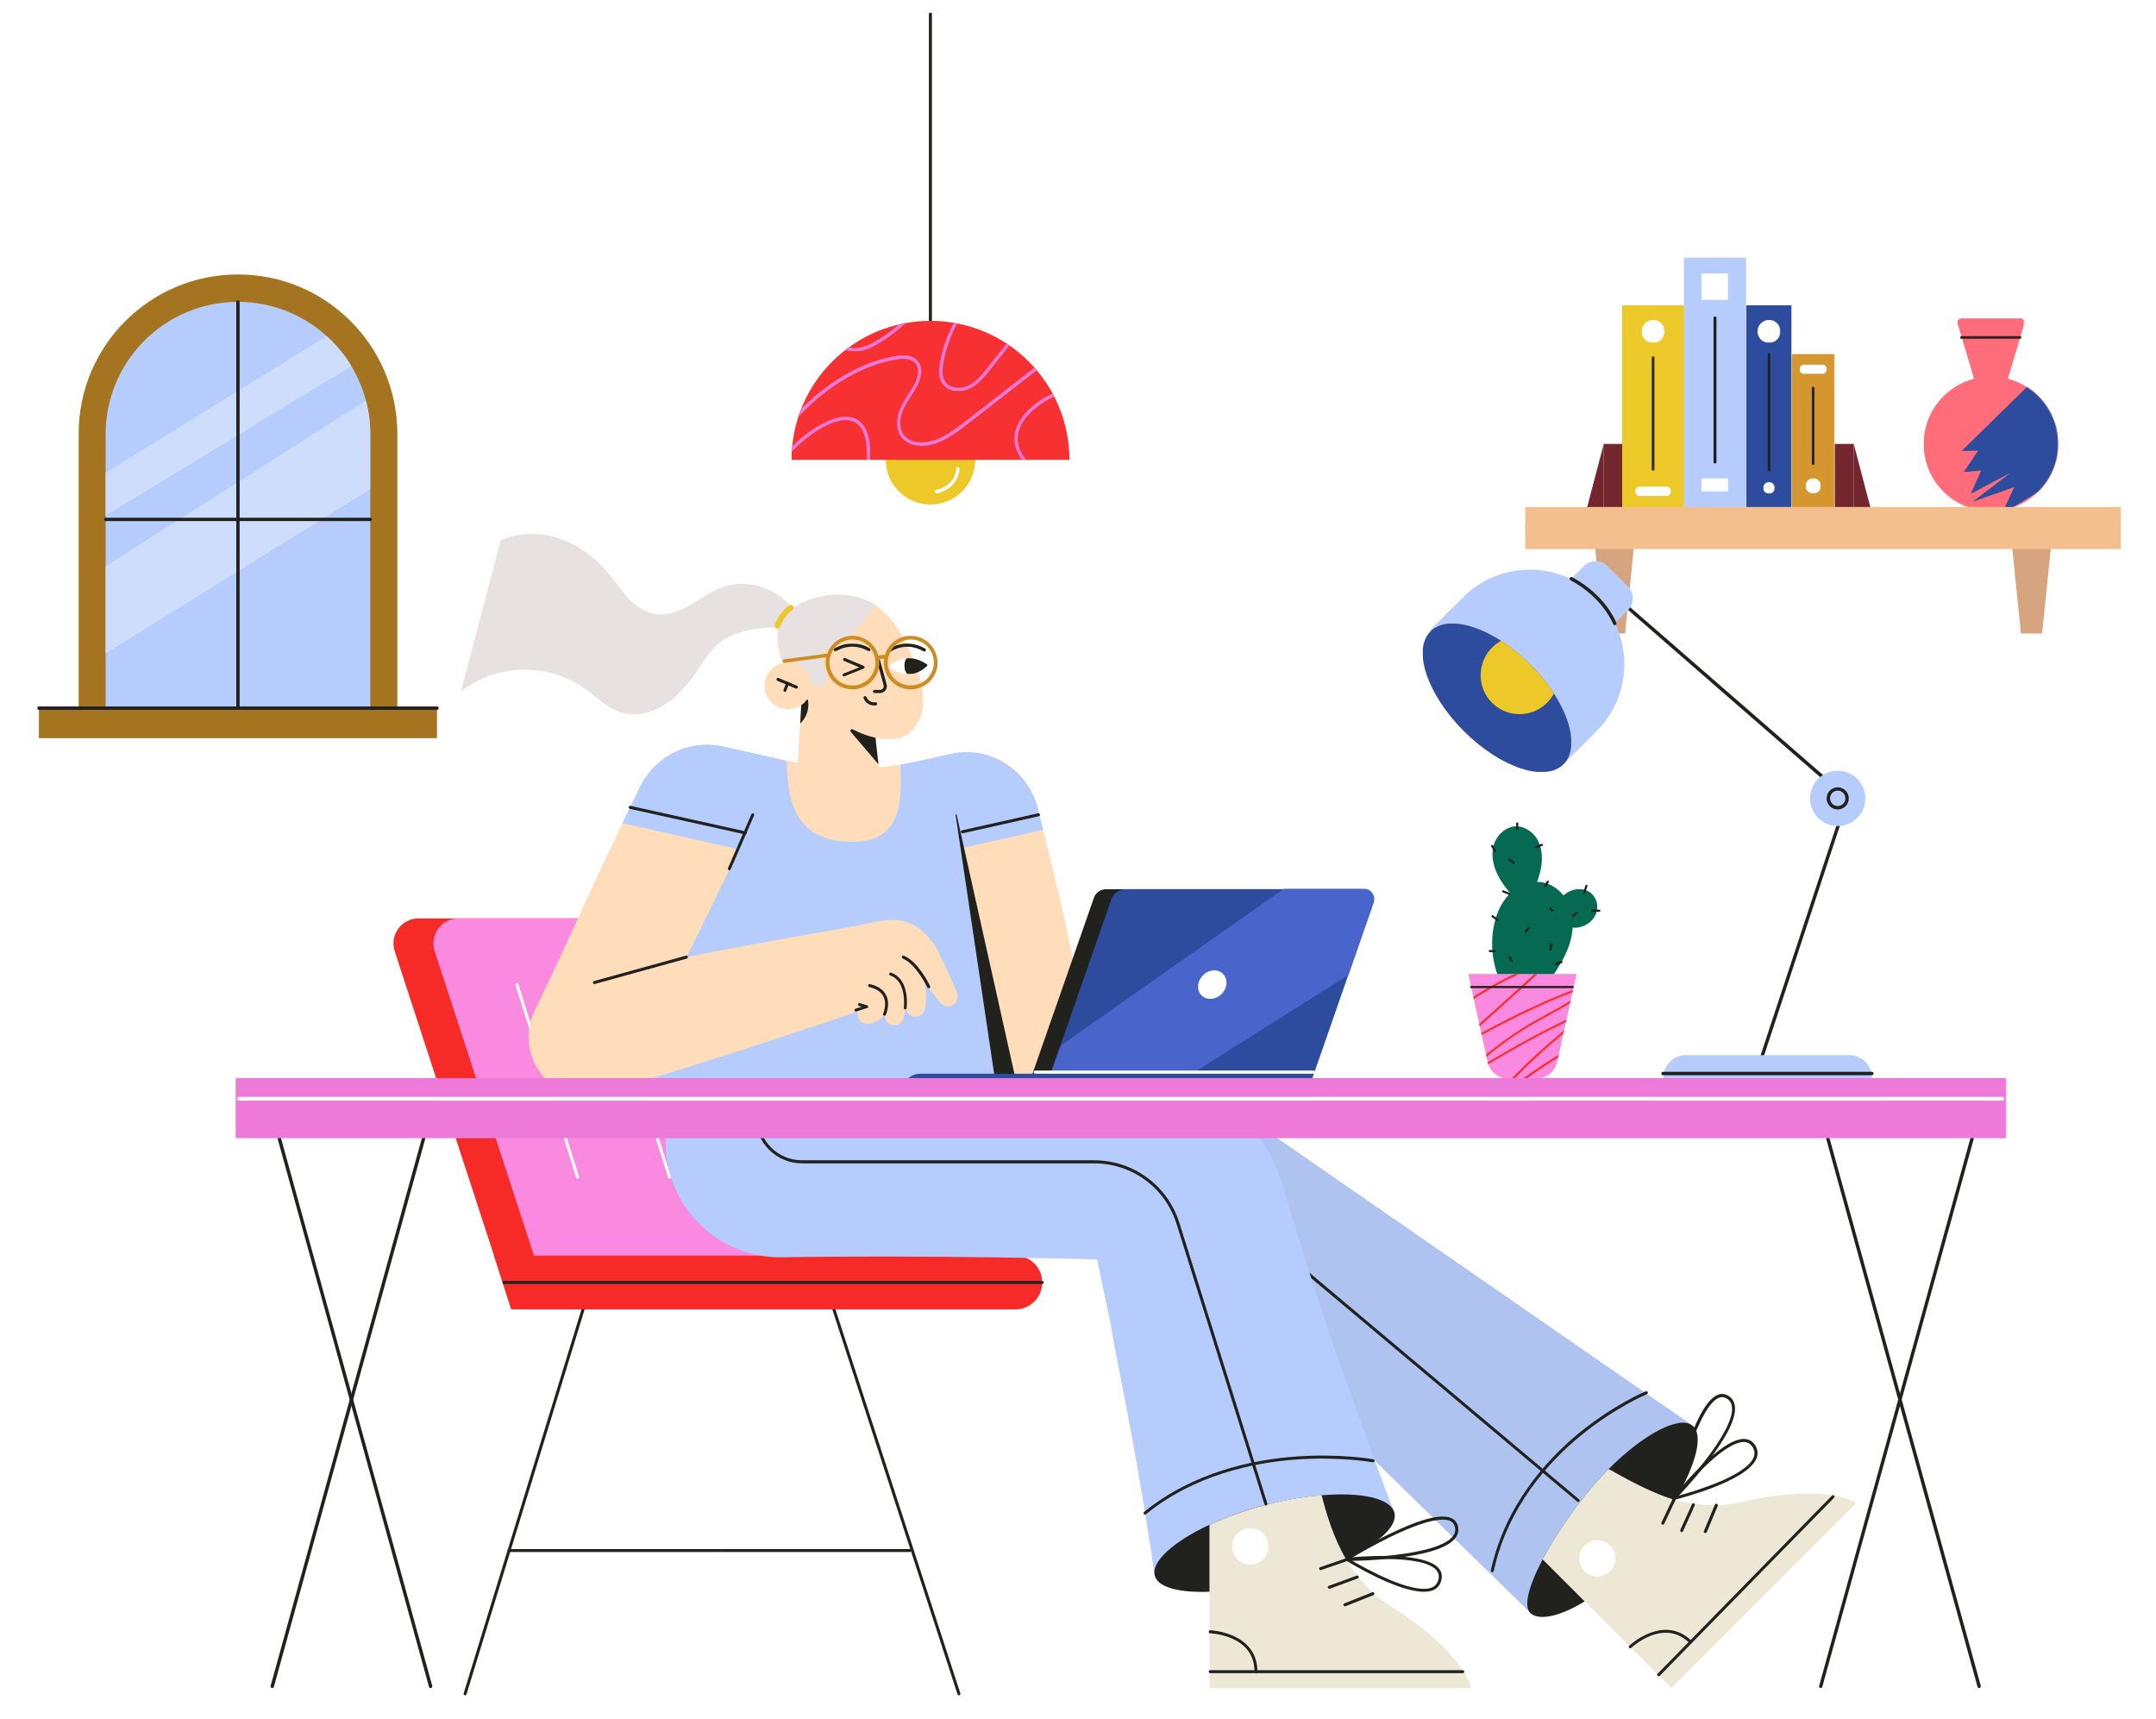 <?xml version="1.0" encoding="utf-8"?>
<!-- Generator: Adobe Illustrator 25.2.3, SVG Export Plug-In . SVG Version: 6.00 Build 0)  -->
<svg version="1.1" id="Layer_1" xmlns:blush="http://design.blush"
	 xmlns="http://www.w3.org/2000/svg" xmlns:xlink="http://www.w3.org/1999/xlink" x="0px" y="0px" viewBox="0 0 2045 1630.6"
	 style="enable-background:new 0 0 2045 1630.6;" xml:space="preserve">
<style type="text/css">
	.st0{fill-rule:evenodd;clip-rule:evenodd;fill:#A57420;}
	.st1{fill-rule:evenodd;clip-rule:evenodd;fill:#B6CCFC;}
	.st2{fill-rule:evenodd;clip-rule:evenodd;fill:#21211D;}
	.st3{fill-rule:evenodd;clip-rule:evenodd;fill:#CFDDFD;}
	.st4{fill-rule:evenodd;clip-rule:evenodd;fill:#D6A47F;}
	.st5{fill-rule:evenodd;clip-rule:evenodd;fill:#74262E;}
	.st6{filter:url(#Adobe_OpacityMaskFilter);}
	.st7{fill-rule:evenodd;clip-rule:evenodd;fill:#FFFFFF;}
	.st8{mask:url(#wall-objectsbook-shelf-mask-2_1_);fill-rule:evenodd;clip-rule:evenodd;fill:#2E4C9E;}
	.st9{filter:url(#Adobe_OpacityMaskFilter_1_);}
	.st10{mask:url(#wall-objectsbook-shelf-mask-2_2_);fill-rule:evenodd;clip-rule:evenodd;fill:#21211D;}
	.st11{filter:url(#Adobe_OpacityMaskFilter_2_);}
	.st12{mask:url(#wall-objectsbook-shelf-mask-2_3_);fill-rule:evenodd;clip-rule:evenodd;fill:#FFFFFF;}
	.st13{filter:url(#Adobe_OpacityMaskFilter_3_);}
	.st14{mask:url(#wall-objectsbook-shelf-mask-2_4_);fill-rule:evenodd;clip-rule:evenodd;fill:#FFFFFF;}
	.st15{filter:url(#Adobe_OpacityMaskFilter_4_);}
	.st16{mask:url(#wall-objectsbook-shelf-mask-2_5_);fill-rule:evenodd;clip-rule:evenodd;fill:#EDC829;}
	.st17{filter:url(#Adobe_OpacityMaskFilter_5_);}
	.st18{mask:url(#wall-objectsbook-shelf-mask-2_6_);fill-rule:evenodd;clip-rule:evenodd;fill:#21211D;}
	.st19{filter:url(#Adobe_OpacityMaskFilter_6_);}
	.st20{mask:url(#wall-objectsbook-shelf-mask-2_7_);fill-rule:evenodd;clip-rule:evenodd;fill:#FFFFFF;}
	.st21{filter:url(#Adobe_OpacityMaskFilter_7_);}
	.st22{mask:url(#wall-objectsbook-shelf-mask-2_8_);fill-rule:evenodd;clip-rule:evenodd;fill:#FFFFFF;}
	.st23{filter:url(#Adobe_OpacityMaskFilter_8_);}
	.st24{mask:url(#wall-objectsbook-shelf-mask-2_9_);fill-rule:evenodd;clip-rule:evenodd;fill:#D5962F;}
	.st25{filter:url(#Adobe_OpacityMaskFilter_9_);}
	.st26{mask:url(#wall-objectsbook-shelf-mask-2_10_);fill-rule:evenodd;clip-rule:evenodd;fill:#21211D;}
	.st27{filter:url(#Adobe_OpacityMaskFilter_10_);}
	.st28{mask:url(#wall-objectsbook-shelf-mask-2_11_);fill-rule:evenodd;clip-rule:evenodd;fill:#FFFFFF;}
	.st29{filter:url(#Adobe_OpacityMaskFilter_11_);}
	.st30{mask:url(#wall-objectsbook-shelf-mask-2_12_);fill-rule:evenodd;clip-rule:evenodd;fill:#FFFFFF;}
	.st31{filter:url(#Adobe_OpacityMaskFilter_12_);}
	.st32{mask:url(#wall-objectsbook-shelf-mask-2_13_);fill-rule:evenodd;clip-rule:evenodd;fill:#FFFFFF;}
	.st33{filter:url(#Adobe_OpacityMaskFilter_13_);}
	.st34{mask:url(#wall-objectsbook-shelf-mask-2_14_);fill-rule:evenodd;clip-rule:evenodd;fill:#FFFFFF;}
	.st35{filter:url(#Adobe_OpacityMaskFilter_14_);}
	.st36{mask:url(#wall-objectsbook-shelf-mask-2_15_);fill-rule:evenodd;clip-rule:evenodd;fill:#FF6D7B;}
	.st37{filter:url(#Adobe_OpacityMaskFilter_15_);}
	.st38{mask:url(#wall-objectsbook-shelf-mask-2_16_);fill-rule:evenodd;clip-rule:evenodd;fill:#FF6D7B;}
	.st39{filter:url(#Adobe_OpacityMaskFilter_16_);}
	.st40{mask:url(#wall-objectsbook-shelf-mask-2_17_);fill-rule:evenodd;clip-rule:evenodd;fill:#21211D;}
	.st41{filter:url(#Adobe_OpacityMaskFilter_17_);}
	.st42{mask:url(#wall-objectsbook-shelf-mask-4_1_);fill-rule:evenodd;clip-rule:evenodd;fill:#2E4C9E;}
	.st43{filter:url(#Adobe_OpacityMaskFilter_18_);}
	.st44{mask:url(#wall-objectsbook-shelf-mask-6_1_);fill-rule:evenodd;clip-rule:evenodd;fill:#F4BF8E;}
	.st45{filter:url(#Adobe_OpacityMaskFilter_19_);}
	.st46{mask:url(#wall-objectsbook-shelf-mask-6_2_);fill-rule:evenodd;clip-rule:evenodd;fill:#F4BF8E;}
	.st47{fill-rule:evenodd;clip-rule:evenodd;fill:#F62A26;}
	.st48{fill-rule:evenodd;clip-rule:evenodd;fill:#F98ADF;}
	.st49{opacity:5.900000e-02;fill-rule:evenodd;clip-rule:evenodd;fill:#343434;enable-background:new    ;}
	.st50{filter:url(#Adobe_OpacityMaskFilter_20_);}
	.st51{mask:url(#sitting-on-chairpants-4-mask-2_1_);fill-rule:evenodd;clip-rule:evenodd;fill:#EDE8D6;}
	.st52{fill-rule:evenodd;clip-rule:evenodd;fill:#EDE8D6;}
	.st53{fill-rule:evenodd;clip-rule:evenodd;fill:#FFDDBA;}
	.st54{fill-rule:evenodd;clip-rule:evenodd;fill:#2E4C9E;}
	.st55{filter:url(#Adobe_OpacityMaskFilter_21_);}
	.st56{mask:url(#standing-upperusing-laptop-2-mask-2_1_);fill-rule:evenodd;clip-rule:evenodd;fill:#4965CC;}
	.st57{filter:url(#Adobe_OpacityMaskFilter_22_);}
	.st58{mask:url(#headlong-ponytail-mask-2_1_);fill-rule:evenodd;clip-rule:evenodd;fill:#FFDDBA;}
	.st59{fill-rule:evenodd;clip-rule:evenodd;fill:#E8E1E1;}
	.st60{fill-rule:evenodd;clip-rule:evenodd;fill:#EDC829;}
	.st61{filter:url(#Adobe_OpacityMaskFilter_23_);}
	.st62{mask:url(#expressionwink-mask-2_1_);fill-rule:evenodd;clip-rule:evenodd;fill:#FFFFFF;}
	.st63{filter:url(#Adobe_OpacityMaskFilter_24_);}
	.st64{mask:url(#expressionwink-mask-4_1_);fill-rule:evenodd;clip-rule:evenodd;fill:#21211D;}
	.st65{filter:url(#Adobe_OpacityMaskFilter_25_);}
	.st66{mask:url(#expressionwink-mask-6_1_);fill-rule:evenodd;clip-rule:evenodd;fill:#21211D;}
	.st67{fill:#E8E1E1;fill-opacity:0;}
	.st68{fill-rule:evenodd;clip-rule:evenodd;fill:#CE8D23;}
	.st69{fill-rule:evenodd;clip-rule:evenodd;fill:#066952;}
	.st70{filter:url(#Adobe_OpacityMaskFilter_26_);}
	.st71{mask:url(#small-objectsbaby-cactus-mask-2_1_);fill-rule:evenodd;clip-rule:evenodd;fill:#F73132;}
	.st72{filter:url(#Adobe_OpacityMaskFilter_27_);}
	.st73{mask:url(#mastersceneworking-from-home-mask-32_1_);fill-rule:evenodd;clip-rule:evenodd;fill:#B6CCFC;}
	.st74{filter:url(#Adobe_OpacityMaskFilter_28_);}
	.st75{mask:url(#mastersceneworking-from-home-mask-34_1_);fill-rule:evenodd;clip-rule:evenodd;fill:#2E4C9E;}
	.st76{filter:url(#Adobe_OpacityMaskFilter_29_);}
	.st77{mask:url(#mastersceneworking-from-home-mask-36_1_);fill-rule:evenodd;clip-rule:evenodd;fill:#ED7AD8;}
	.st78{filter:url(#Adobe_OpacityMaskFilter_30_);}
	.st79{mask:url(#mastersceneworking-from-home-mask-36_2_);fill-rule:evenodd;clip-rule:evenodd;fill:#FFFFFF;}
	.st80{filter:url(#Adobe_OpacityMaskFilter_31_);}
	.st81{mask:url(#hanging-lampbig-lamp-mask-2_1_);fill-rule:evenodd;clip-rule:evenodd;fill:#21211D;}
	.st82{fill-rule:evenodd;clip-rule:evenodd;fill:#F73132;}
	.st83{filter:url(#Adobe_OpacityMaskFilter_32_);}
	.st84{mask:url(#hanging-lampbig-lamp-mask-4_1_);fill-rule:evenodd;clip-rule:evenodd;fill:#ED7AD8;}
	.st85{filter:url(#Adobe_OpacityMaskFilter_33_);}
	.st86{mask:url(#hanging-lampbig-lamp-mask-6_1_);fill-rule:evenodd;clip-rule:evenodd;fill:#ED7AD8;}
	.st87{filter:url(#Adobe_OpacityMaskFilter_34_);}
	.st88{mask:url(#hanging-lampbig-lamp-mask-8_1_);fill-rule:evenodd;clip-rule:evenodd;fill:#ED7AD8;}
	.st89{filter:url(#Adobe_OpacityMaskFilter_35_);}
	.st90{mask:url(#hanging-lampbig-lamp-mask-10_1_);fill-rule:evenodd;clip-rule:evenodd;fill:#ED7AD8;}
	.st91{filter:url(#Adobe_OpacityMaskFilter_36_);}
	.st92{mask:url(#hanging-lampbig-lamp-mask-12_1_);fill-rule:evenodd;clip-rule:evenodd;fill:#ED7AD8;}
</style>
<g>
	
		<g id="Window_1_" transform="translate(505, 226) scale(1 1)" blush:component="Window" blush:height="475" blush:i="0.0" blush:value="Small" blush:viewBox="100.63999999999999 16.879675810473827 384.8 441.24064837905246" blush:width="592">
		<g id="Window_x2F_Small" blush:i="0.0.0" blush:viewBox="100.63999999999999 16.879675810473827 384.8 441.24064837905246">
			<g id="Window" transform="translate(102, 17)" blush:i="0.0.0.0">
				<g id="Group-10" transform="translate(0, 0.787)" blush:i="0.0.0.0.0">
					<path id="Fill-1" blush:i="0.0.0.0.0.0" class="st0" d="M-381.3,16.5L-381.3,16.5c-83.5,0-151.1,67.7-151.1,151.1V433h302.3
						V167.7C-230.2,84.2-297.8,16.5-381.3,16.5"/>
					<path id="Fill-3" blush:i="0.0.0.0.0.1" class="st1" d="M-255.8,168v276h-251V168c0-69.3,56.2-125.5,125.5-125.5
						c31.8,0,60.8,11.8,82.9,31.3c17.3,15.2,30.4,35.2,37.2,57.8C-257.7,143.3-255.8,155.4-255.8,168"/>
					<polygon id="Fill-5" blush:i="0.0.0.0.0.2" class="st0" points="-570.1,456.3 -192.5,456.3 -192.5,427.8 -570.1,427.8 					">
					</polygon>
					<path id="Fill-9" blush:i="0.0.0.0.0.3" class="st2" d="M-192.5,429.4h-377.5c-0.9,0-1.6-0.7-1.6-1.6c0-0.9,0.7-1.6,1.6-1.6
						h377.5c0.9,0,1.6,0.7,1.6,1.6C-190.9,428.7-191.7,429.4-192.5,429.4"/>
				</g>
				<g id="Group-17" transform="translate(65, 58.787)" blush:i="0.0.0.0.1">
					<g id="Group-13" transform="translate(0, 61)" blush:i="0.0.0.0.1.0">
						<path id="Combined-Shape" blush:i="0.0.0.0.1.0.0" class="st3" d="M-320.8,49l0,52.2l-251,155.6v-82.5l246.9-157.2
							C-322.2,27.3-320.8,38-320.8,49z"/>
					</g>
					<g id="Group-16" blush:i="0.0.0.0.1.1">
						<path id="Combined-Shape_1_" blush:i="0.0.0.0.1.1.0" class="st3" d="M-338.7,45.4l-233.1,141.8v-40.7l209.7-129.5
							C-353,25.3-345.1,34.9-338.7,45.4z"/>
					</g>
				</g>
				<path id="Fill-7" blush:i="0.0.0.0.2" class="st2" d="M-381.3,430.2c-0.9,0-1.6-0.7-1.6-1.6V43.4c0-0.9,0.7-1.6,1.6-1.6
					s1.6,0.7,1.6,1.6v385.2C-379.7,429.4-380.4,430.2-381.3,430.2"/>
				<path id="Fill-8" blush:i="0.0.0.0.3" class="st2" d="M-255.8,251.2h-250.9c-0.9,0-1.6-0.7-1.6-1.6c0-0.9,0.7-1.6,1.6-1.6h250.9
					c0.9,0,1.6,0.7,1.6,1.6C-254.2,250.5-254.9,251.2-255.8,251.2"/>
			</g>
		</g>
	</g>
	
		<g id="Wall_Objects" transform="translate(1861, 118) scale(1 1)" blush:component="Wall Objects" blush:height="727" blush:i="0.1" blush:value="Book Shelf" blush:viewBox="154.35000000000002 107.63834951456317 568.89 361.7354368932037" blush:width="882">
		
			<g id="Wall_Objects_x2F_Book_Shelf" blush:i="0.1.1" blush:viewBox="154.35000000000002 107.63834951456317 568.89 361.7354368932037">
			<g id="Group-36" transform="translate(158, 109)" blush:i="0.1.1.0">
				<polygon id="Fill-1_1_" blush:i="0.1.1.0.0" class="st4" points="-507.9,273.9 -497.7,373.8 -477.6,373.8 -467.4,273.9 				">
				</polygon>
				<polygon id="Fill-2" blush:i="0.1.1.0.1" class="st4" points="-112.3,273.9 -102.1,373.8 -82,373.8 -71.8,273.9 				">
				</polygon>
				<polygon id="Fill-3_1_" blush:i="0.1.1.0.2" class="st5" points="-497.8,262.5 -479.8,262.5 -479.8,194 -497.8,194 				">
				</polygon>
				<polygon id="Fill-4" blush:i="0.1.1.0.3" class="st5" points="-515.8,262.5 -497.8,262.5 -497.8,194 				">
				</polygon>
				<polygon id="Fill-5_1_" blush:i="0.1.1.0.4" class="st5" points="-278.7,262.5 -260.7,262.5 -260.7,194 -278.7,194 				">
				</polygon>
				<polygon id="Fill-6" blush:i="0.1.1.0.5" class="st5" points="-242.7,262.5 -260.7,262.5 -260.7,194 				">
				</polygon>
				<polygon id="Fill-7_1_" blush:i="0.1.1.0.6" class="st1" points="-421.8,255.8 -362.8,255.8 -362.8,17.3 -421.8,17.3 				">
				</polygon>
				<g id="Group-28" transform="translate(0, 0.512)" blush:i="0.1.1.0.7">
					<path id="Fill-8_1_" blush:i="0.1.1.0.7.0" class="st2" d="M-392.3,212.1c-0.8,0-1.4-0.6-1.4-1.4V74c0-0.8,0.6-1.4,1.4-1.4
						s1.4,0.6,1.4,1.4v136.6C-390.9,211.4-391.5,212.1-392.3,212.1"/>
					<g id="Clip-11" blush:i="0.1.1.0.7.2">
					</g>
					<defs>
						<filter id="Adobe_OpacityMaskFilter" filterUnits="userSpaceOnUse" x="-362.7" y="61.9" width="43.2" height="193.4">
							<feColorMatrix  type="matrix" values="1 0 0 0 0  0 1 0 0 0  0 0 1 0 0  0 0 0 1 0"/>
						</filter>
					</defs>
					<mask maskUnits="userSpaceOnUse" x="-362.7" y="61.9" width="43.2" height="193.4" id="wall-objectsbook-shelf-mask-2_1_">
						<g blush:i="0.1.1.0.7.1.0" class="st6">
							<polygon id="wall-objectsbook-shelf-path-1_1_" blush:i="0.1.0.0" class="st7" points="-572.6,373.3 -7,373.3 -7,16.8 
								-572.6,16.8 							">
							</polygon>
						</g>
					</mask>
					<polygon id="Fill-10" blush:i="0.1.1.0.7.3" class="st8" points="-362.7,255.3 -319.5,255.3 -319.5,61.9 -362.7,61.9 					">
					</polygon>
					<defs>
						<filter id="Adobe_OpacityMaskFilter_1_" filterUnits="userSpaceOnUse" x="-342.5" y="107.2" width="2.9" height="112.7">
							<feColorMatrix  type="matrix" values="1 0 0 0 0  0 1 0 0 0  0 0 1 0 0  0 0 0 1 0"/>
						</filter>
					</defs>
					<mask maskUnits="userSpaceOnUse" x="-342.5" y="107.2" width="2.9" height="112.7" id="wall-objectsbook-shelf-mask-2_2_">
						<g blush:i="0.1.1.0.7.1.0" class="st9">
							<polygon id="wall-objectsbook-shelf-path-1_2_" blush:i="0.1.0.0" class="st7" points="-572.6,373.3 -7,373.3 -7,16.8 
								-572.6,16.8 							">
							</polygon>
						</g>
					</mask>
					<path id="Fill-12" blush:i="0.1.1.0.7.4" class="st10" d="M-341.1,219.9c-0.8,0-1.4-0.6-1.4-1.4V108.7c0-0.8,0.6-1.4,1.4-1.4
						c0.8,0,1.4,0.6,1.4,1.4v109.8C-339.7,219.2-340.3,219.9-341.1,219.9"/>
					<defs>
						<filter id="Adobe_OpacityMaskFilter_2_" filterUnits="userSpaceOnUse" x="-352" y="75.8" width="21.8" height="21.8">
							<feColorMatrix  type="matrix" values="1 0 0 0 0  0 1 0 0 0  0 0 1 0 0  0 0 0 1 0"/>
						</filter>
					</defs>
					<mask maskUnits="userSpaceOnUse" x="-352" y="75.8" width="21.8" height="21.8" id="wall-objectsbook-shelf-mask-2_3_">
						<g blush:i="0.1.1.0.7.1.0" class="st11">
							<polygon id="wall-objectsbook-shelf-path-1_3_" blush:i="0.1.0.0" class="st7" points="-572.6,373.3 -7,373.3 -7,16.8 
								-572.6,16.8 							">
							</polygon>
						</g>
					</mask>
					<path id="Fill-13" blush:i="0.1.1.0.7.5" class="st12" d="M-330.2,86.8c0,6-4.9,10.9-10.9,10.9c-6,0-10.9-4.9-10.9-10.9
						s4.9-10.9,10.9-10.9C-335.1,75.8-330.2,80.7-330.2,86.8"/>
					<defs>
						<filter id="Adobe_OpacityMaskFilter_3_" filterUnits="userSpaceOnUse" x="-346.5" y="229.7" width="10.9" height="10.9">
							<feColorMatrix  type="matrix" values="1 0 0 0 0  0 1 0 0 0  0 0 1 0 0  0 0 0 1 0"/>
						</filter>
					</defs>
					<mask maskUnits="userSpaceOnUse" x="-346.5" y="229.7" width="10.9" height="10.9" id="wall-objectsbook-shelf-mask-2_4_">
						<g blush:i="0.1.1.0.7.1.0" class="st13">
							<polygon id="wall-objectsbook-shelf-path-1_4_" blush:i="0.1.0.0" class="st7" points="-572.6,373.3 -7,373.3 -7,16.8 
								-572.6,16.8 							">
							</polygon>
						</g>
					</mask>
					<path id="Fill-14" blush:i="0.1.1.0.7.6" class="st14" d="M-335.6,235.2c0,3-2.4,5.5-5.5,5.5c-3,0-5.5-2.4-5.5-5.5
						c0-3,2.4-5.5,5.5-5.5C-338.1,229.7-335.6,232.2-335.6,235.2"/>
					<defs>
						<filter id="Adobe_OpacityMaskFilter_4_" filterUnits="userSpaceOnUse" x="-480.5" y="61.9" width="59" height="193.4">
							<feColorMatrix  type="matrix" values="1 0 0 0 0  0 1 0 0 0  0 0 1 0 0  0 0 0 1 0"/>
						</filter>
					</defs>
					<mask maskUnits="userSpaceOnUse" x="-480.5" y="61.9" width="59" height="193.4" id="wall-objectsbook-shelf-mask-2_5_">
						<g blush:i="0.1.1.0.7.1.0" class="st15">
							<polygon id="wall-objectsbook-shelf-path-1_5_" blush:i="0.1.0.0" class="st7" points="-572.6,373.3 -7,373.3 -7,16.8 
								-572.6,16.8 							">
							</polygon>
						</g>
					</mask>
					<polygon id="Fill-15" blush:i="0.1.1.0.7.7" class="st16" points="-480.5,255.3 -421.5,255.3 -421.5,61.9 -480.5,61.9 					">
					</polygon>
					<defs>
						<filter id="Adobe_OpacityMaskFilter_5_" filterUnits="userSpaceOnUse" x="-452.4" y="110.4" width="2.9" height="108.7">
							<feColorMatrix  type="matrix" values="1 0 0 0 0  0 1 0 0 0  0 0 1 0 0  0 0 0 1 0"/>
						</filter>
					</defs>
					<mask maskUnits="userSpaceOnUse" x="-452.4" y="110.4" width="2.9" height="108.7" id="wall-objectsbook-shelf-mask-2_6_">
						<g blush:i="0.1.1.0.7.1.0" class="st17">
							<polygon id="wall-objectsbook-shelf-path-1_6_" blush:i="0.1.0.0" class="st7" points="-572.6,373.3 -7,373.3 -7,16.8 
								-572.6,16.8 							">
							</polygon>
						</g>
					</mask>
					<path id="Fill-16" blush:i="0.1.1.0.7.8" class="st18" d="M-451,219.1c-0.8,0-1.4-0.6-1.4-1.4V111.8c0-0.8,0.6-1.4,1.4-1.4
						s1.4,0.6,1.4,1.4v105.9C-449.6,218.5-450.2,219.1-451,219.1"/>
					<defs>
						<filter id="Adobe_OpacityMaskFilter_6_" filterUnits="userSpaceOnUse" x="-461.9" y="75.8" width="21.8" height="21.8">
							<feColorMatrix  type="matrix" values="1 0 0 0 0  0 1 0 0 0  0 0 1 0 0  0 0 0 1 0"/>
						</filter>
					</defs>
					<mask maskUnits="userSpaceOnUse" x="-461.9" y="75.8" width="21.8" height="21.8" id="wall-objectsbook-shelf-mask-2_7_">
						<g blush:i="0.1.1.0.7.1.0" class="st19">
							<polygon id="wall-objectsbook-shelf-path-1_7_" blush:i="0.1.0.0" class="st7" points="-572.6,373.3 -7,373.3 -7,16.8 
								-572.6,16.8 							">
							</polygon>
						</g>
					</mask>
					<path id="Fill-17" blush:i="0.1.1.0.7.9" class="st20" d="M-440.1,86.8c0,6-4.9,10.9-10.9,10.9c-6,0-10.9-4.9-10.9-10.9
						s4.9-10.9,10.9-10.9C-445,75.8-440.1,80.7-440.1,86.8"/>
					<defs>
						<filter id="Adobe_OpacityMaskFilter_7_" filterUnits="userSpaceOnUse" x="-468" y="233.9" width="34" height="9">
							<feColorMatrix  type="matrix" values="1 0 0 0 0  0 1 0 0 0  0 0 1 0 0  0 0 0 1 0"/>
						</filter>
					</defs>
					<mask maskUnits="userSpaceOnUse" x="-468" y="233.9" width="34" height="9" id="wall-objectsbook-shelf-mask-2_8_">
						<g blush:i="0.1.1.0.7.1.0" class="st21">
							<polygon id="wall-objectsbook-shelf-path-1_8_" blush:i="0.1.0.0" class="st7" points="-572.6,373.3 -7,373.3 -7,16.8 
								-572.6,16.8 							">
							</polygon>
						</g>
					</mask>
					<path id="Fill-18" blush:i="0.1.1.0.7.10" class="st22" d="M-438.5,242.9h-25c-2.5,0-4.5-2-4.5-4.5c0-2.5,2-4.5,4.5-4.5h25
						c2.5,0,4.5,2,4.5,4.5C-434,240.9-436,242.9-438.5,242.9"/>
					<defs>
						<filter id="Adobe_OpacityMaskFilter_8_" filterUnits="userSpaceOnUse" x="-319.6" y="108.1" width="40.9" height="147.2">
							<feColorMatrix  type="matrix" values="1 0 0 0 0  0 1 0 0 0  0 0 1 0 0  0 0 0 1 0"/>
						</filter>
					</defs>
					<mask maskUnits="userSpaceOnUse" x="-319.6" y="108.1" width="40.9" height="147.2" id="wall-objectsbook-shelf-mask-2_9_">
						<g blush:i="0.1.1.0.7.1.0" class="st23">
							<polygon id="wall-objectsbook-shelf-path-1_9_" blush:i="0.1.0.0" class="st7" points="-572.6,373.3 -7,373.3 -7,16.8 
								-572.6,16.8 							">
							</polygon>
						</g>
					</mask>
					<polygon id="Fill-19" blush:i="0.1.1.0.7.11" class="st24" points="-319.6,255.3 -278.7,255.3 -278.7,108.1 -319.6,108.1 					
						">
					</polygon>
					<defs>
						<filter id="Adobe_OpacityMaskFilter_9_" filterUnits="userSpaceOnUse" x="-300.6" y="139.2" width="2.9" height="74.4">
							<feColorMatrix  type="matrix" values="1 0 0 0 0  0 1 0 0 0  0 0 1 0 0  0 0 0 1 0"/>
						</filter>
					</defs>
					<mask maskUnits="userSpaceOnUse" x="-300.6" y="139.2" width="2.9" height="74.4" id="wall-objectsbook-shelf-mask-2_10_">
						<g blush:i="0.1.1.0.7.1.0" class="st25">
							<polygon id="wall-objectsbook-shelf-path-1_10_" blush:i="0.1.0.0" class="st7" points="-572.6,373.3 -7,373.3 -7,16.8 
								-572.6,16.8 							">
							</polygon>
						</g>
					</mask>
					<path id="Fill-20" blush:i="0.1.1.0.7.12" class="st26" d="M-299.2,213.6c-0.8,0-1.4-0.6-1.4-1.4v-71.6c0-0.8,0.6-1.4,1.4-1.4
						s1.4,0.6,1.4,1.4v71.6C-297.7,212.9-298.4,213.6-299.2,213.6"/>
					<defs>
						<filter id="Adobe_OpacityMaskFilter_10_" filterUnits="userSpaceOnUse" x="-306.5" y="226" width="14.7" height="14.7">
							<feColorMatrix  type="matrix" values="1 0 0 0 0  0 1 0 0 0  0 0 1 0 0  0 0 0 1 0"/>
						</filter>
					</defs>
					<mask maskUnits="userSpaceOnUse" x="-306.5" y="226" width="14.7" height="14.7" id="wall-objectsbook-shelf-mask-2_11_">
						<g blush:i="0.1.1.0.7.1.0" class="st27">
							<polygon id="wall-objectsbook-shelf-path-1_11_" blush:i="0.1.0.0" class="st7" points="-572.6,373.3 -7,373.3 -7,16.8 
								-572.6,16.8 							">
							</polygon>
						</g>
					</mask>
					<path id="Fill-21" blush:i="0.1.1.0.7.13" class="st28" d="M-291.8,233.3c0,4.1-3.3,7.3-7.3,7.3c-4.1,0-7.3-3.3-7.3-7.3
						s3.3-7.3,7.3-7.3C-295.1,226-291.8,229.3-291.8,233.3"/>
					<defs>
						<filter id="Adobe_OpacityMaskFilter_11_" filterUnits="userSpaceOnUse" x="-312.1" y="118.2" width="25.9" height="9">
							<feColorMatrix  type="matrix" values="1 0 0 0 0  0 1 0 0 0  0 0 1 0 0  0 0 0 1 0"/>
						</filter>
					</defs>
					<mask maskUnits="userSpaceOnUse" x="-312.1" y="118.2" width="25.9" height="9" id="wall-objectsbook-shelf-mask-2_12_">
						<g blush:i="0.1.1.0.7.1.0" class="st29">
							<polygon id="wall-objectsbook-shelf-path-1_12_" blush:i="0.1.0.0" class="st7" points="-572.6,373.3 -7,373.3 -7,16.8 
								-572.6,16.8 							">
							</polygon>
						</g>
					</mask>
					<path id="Fill-22" blush:i="0.1.1.0.7.14" class="st30" d="M-290.7,127.2h-16.9c-2.5,0-4.5-2-4.5-4.5s2-4.5,4.5-4.5h16.9
						c2.5,0,4.5,2,4.5,4.5S-288.2,127.2-290.7,127.2"/>
					<defs>
						<filter id="Adobe_OpacityMaskFilter_12_" filterUnits="userSpaceOnUse" x="-405.1" y="31.8" width="25.5" height="25.5">
							<feColorMatrix  type="matrix" values="1 0 0 0 0  0 1 0 0 0  0 0 1 0 0  0 0 0 1 0"/>
						</filter>
					</defs>
					<mask maskUnits="userSpaceOnUse" x="-405.1" y="31.8" width="25.5" height="25.5" id="wall-objectsbook-shelf-mask-2_13_">
						<g blush:i="0.1.1.0.7.1.0" class="st31">
							<polygon id="wall-objectsbook-shelf-path-1_13_" blush:i="0.1.0.0" class="st7" points="-572.6,373.3 -7,373.3 -7,16.8 
								-572.6,16.8 							">
							</polygon>
						</g>
					</mask>
					<polygon id="Fill-23" blush:i="0.1.1.0.7.15" class="st32" points="-405.1,57.3 -379.6,57.3 -379.6,31.8 -405.1,31.8 					">
					</polygon>
					<defs>
						<filter id="Adobe_OpacityMaskFilter_13_" filterUnits="userSpaceOnUse" x="-405.1" y="226" width="25.5" height="12.8">
							<feColorMatrix  type="matrix" values="1 0 0 0 0  0 1 0 0 0  0 0 1 0 0  0 0 0 1 0"/>
						</filter>
					</defs>
					<mask maskUnits="userSpaceOnUse" x="-405.1" y="226" width="25.5" height="12.8" id="wall-objectsbook-shelf-mask-2_14_">
						<g blush:i="0.1.1.0.7.1.0" class="st33">
							<polygon id="wall-objectsbook-shelf-path-1_14_" blush:i="0.1.0.0" class="st7" points="-572.6,373.3 -7,373.3 -7,16.8 
								-572.6,16.8 							">
							</polygon>
						</g>
					</mask>
					<polygon id="Fill-24" blush:i="0.1.1.0.7.16" class="st34" points="-405.1,238.8 -379.6,238.8 -379.6,226 -405.1,226 					">
					</polygon>
					<defs>
						<filter id="Adobe_OpacityMaskFilter_14_" filterUnits="userSpaceOnUse" x="-194.5" y="129.6" width="127.7" height="127.7">
							<feColorMatrix  type="matrix" values="1 0 0 0 0  0 1 0 0 0  0 0 1 0 0  0 0 0 1 0"/>
						</filter>
					</defs>
					<mask maskUnits="userSpaceOnUse" x="-194.5" y="129.6" width="127.7" height="127.7" id="wall-objectsbook-shelf-mask-2_15_">
						<g blush:i="0.1.1.0.7.1.0" class="st35">
							<polygon id="wall-objectsbook-shelf-path-1_15_" blush:i="0.1.0.0" class="st7" points="-572.6,373.3 -7,373.3 -7,16.8 
								-572.6,16.8 							">
							</polygon>
						</g>
					</mask>
					<path id="Fill-25" blush:i="0.1.1.0.7.17" class="st36" d="M-66.8,193.5c0,35.3-28.6,63.8-63.8,63.8
						c-35.3,0-63.8-28.6-63.8-63.8s28.6-63.8,63.8-63.8C-95.4,129.6-66.8,158.2-66.8,193.5"/>
					<defs>
						<filter id="Adobe_OpacityMaskFilter_15_" filterUnits="userSpaceOnUse" x="-162.5" y="74.3" width="63.7" height="67.1">
							<feColorMatrix  type="matrix" values="1 0 0 0 0  0 1 0 0 0  0 0 1 0 0  0 0 0 1 0"/>
						</filter>
					</defs>
					<mask maskUnits="userSpaceOnUse" x="-162.5" y="74.3" width="63.7" height="67.1" id="wall-objectsbook-shelf-mask-2_16_">
						<g blush:i="0.1.1.0.7.1.0" class="st37">
							<polygon id="wall-objectsbook-shelf-path-1_16_" blush:i="0.1.0.0" class="st7" points="-572.6,373.3 -7,373.3 -7,16.8 
								-572.6,16.8 							">
							</polygon>
						</g>
					</mask>
					<path id="Fill-26" blush:i="0.1.1.0.7.18" class="st38" d="M-117.4,141.4h-26.3l-18.5-62.1c-0.7-2.5,1.1-4.9,3.7-4.9h56
						c2.6,0,4.4,2.5,3.7,4.9L-117.4,141.4z"/>
					<defs>
						<filter id="Adobe_OpacityMaskFilter_16_" filterUnits="userSpaceOnUse" x="-159.8" y="91" width="58.4" height="2.9">
							<feColorMatrix  type="matrix" values="1 0 0 0 0  0 1 0 0 0  0 0 1 0 0  0 0 0 1 0"/>
						</filter>
					</defs>
					<mask maskUnits="userSpaceOnUse" x="-159.8" y="91" width="58.4" height="2.9" id="wall-objectsbook-shelf-mask-2_17_">
						<g blush:i="0.1.1.0.7.1.0" class="st39">
							<polygon id="wall-objectsbook-shelf-path-1_17_" blush:i="0.1.0.0" class="st7" points="-572.6,373.3 -7,373.3 -7,16.8 
								-572.6,16.8 							">
							</polygon>
						</g>
					</mask>
					<path id="Fill-27" blush:i="0.1.1.0.7.19" class="st40" d="M-102.9,93.9h-55.5c-0.8,0-1.4-0.6-1.4-1.4c0-0.8,0.6-1.4,1.4-1.4
						h55.5c0.8,0,1.4,0.6,1.4,1.4C-101.4,93.3-102.1,93.9-102.9,93.9"/>
				</g>
				<g id="Group-31" transform="translate(378, 58.512)" blush:i="0.1.1.0.8">
					<g id="Clip-30" blush:i="0.1.1.0.8.1">
					</g>
					<defs>
						<filter id="Adobe_OpacityMaskFilter_17_" filterUnits="userSpaceOnUse" x="-536.4" y="77.1" width="119.3" height="125.2">
							<feColorMatrix  type="matrix" values="1 0 0 0 0  0 1 0 0 0  0 0 1 0 0  0 0 0 1 0"/>
						</filter>
					</defs>
					<mask maskUnits="userSpaceOnUse" x="-536.4" y="77.1" width="119.3" height="125.2" id="wall-objectsbook-shelf-mask-4_1_">
						<g blush:i="0.1.1.0.8.0.0" class="st41">
							<path id="wall-objectsbook-shelf-path-3_1_" blush:i="0.1.0.2" class="st7" d="M-536.6,16.3c-2.6,0-4.4,2.5-3.7,4.9l0,0
								l15.6,52.4c-27.5,7.1-47.8,32.1-47.8,61.8l0,0c0,35.3,28.6,63.8,63.8,63.8l0,0c35.3,0,63.8-28.6,63.8-63.8l0,0
								c0-29.7-20.3-54.7-47.8-61.8l0,0l15.6-52.4c0.7-2.5-1.1-4.9-3.7-4.9l0,0H-536.6z"/>
						</g>
					</mask>
					<polygon id="Fill-29" blush:i="0.1.1.0.8.2" class="st42" points="-470,77.1 -536.4,142.2 -520.7,141.9 -534.4,162.2 
						-517.8,160.7 -527.8,182.9 -489.7,162.7 -526.1,190.4 -486.4,176.4 -498.4,202.2 -417,152.2 					">
					</polygon>
				</g>
				<g id="Group-35" transform="translate(0, 236.512)" blush:i="0.1.1.0.9">
					<g id="Clip-33" blush:i="0.1.1.0.9.1">
					</g>
					<defs>
						<filter id="Adobe_OpacityMaskFilter_18_" filterUnits="userSpaceOnUse" x="-572.4" y="17.1" width="565.1" height="40.5">
							<feColorMatrix  type="matrix" values="1 0 0 0 0  0 1 0 0 0  0 0 1 0 0  0 0 0 1 0"/>
						</filter>
					</defs>
					<mask maskUnits="userSpaceOnUse" x="-572.4" y="17.1" width="565.1" height="40.5" id="wall-objectsbook-shelf-mask-6_1_">
						<g blush:i="0.1.1.0.9.0.0" class="st43">
							<polygon id="wall-objectsbook-shelf-path-5_1_" blush:i="0.1.0.1" class="st7" points="-572.6,17.1 -7,17.1 -7,57.6 
								-572.6,57.6 							">
							</polygon>
						</g>
					</mask>
					<polygon id="Fill-32" blush:i="0.1.1.0.9.2" class="st44" points="-572.4,57.6 -7.2,57.6 -7.2,17.1 -572.4,17.1 					">
					</polygon>
					<defs>
						<filter id="Adobe_OpacityMaskFilter_19_" filterUnits="userSpaceOnUse" x="-572.6" y="35.9" width="565.6" height="2.9">
							<feColorMatrix  type="matrix" values="1 0 0 0 0  0 1 0 0 0  0 0 1 0 0  0 0 0 1 0"/>
						</filter>
					</defs>
					<mask maskUnits="userSpaceOnUse" x="-572.6" y="35.9" width="565.6" height="2.9" id="wall-objectsbook-shelf-mask-6_2_">
						<g blush:i="0.1.1.0.9.0.0" class="st45">
							<polygon id="wall-objectsbook-shelf-path-5_2_" blush:i="0.1.0.1" class="st7" points="-572.6,17.1 -7,17.1 -7,57.6 
								-572.6,57.6 							">
							</polygon>
						</g>
					</mask>
					<path id="Fill-34" blush:i="0.1.1.0.9.3" class="st46" d="M-8.5,38.8h-562.7c-0.8,0-1.4-0.6-1.4-1.4c0-0.8,0.6-1.4,1.4-1.4
						H-8.5c0.8,0,1.4,0.6,1.4,1.4C-7,38.1-7.7,38.8-8.5,38.8"/>
				</g>
			</g>
		</g>
	</g>
	
		<g id="Chair" transform="translate(764, 837) scale(1 1)" blush:component="Chair" blush:height="755" blush:i="0.3" blush:value="Plastic Chair" blush:viewBox="181.29999999999995 17.159090909090878 617.4 740.2922077922078" blush:width="980">
		<g id="Chair_x2F_Plastic_Chair" blush:i="0.3.0" blush:viewBox="181.29999999999995 17.159090909090878 617.4 740.2922077922078">
			<g id="Group-63" transform="translate(181, 17)" blush:i="0.3.0.0">
				<g id="Group-58" blush:i="0.3.0.0.0">
					<path id="Fill-38" blush:i="0.3.0.0.0.0" class="st2" d="M-35.4,753.8c-0.6,0-1.2-0.4-1.4-1l-123.7-380.2
						c-0.2-0.8,0.2-1.6,0.9-1.8c0.8-0.2,1.6,0.2,1.8,0.9l123.7,380.2c0.2,0.8-0.2,1.6-0.9,1.8C-35.2,753.7-35.3,753.8-35.4,753.8"/>
					<path id="Fill-40_1_" blush:i="0.3.0.0.0.1" class="st2" d="M-503.9,753.8c-0.1,0-0.3,0-0.4-0.1c-0.8-0.2-1.2-1-0.9-1.8
						l116.7-380.2c0.2-0.8,1-1.2,1.8-0.9c0.8,0.2,1.2,1,0.9,1.8l-116.7,380.2C-502.7,753.4-503.3,753.8-503.9,753.8"/>
					<path id="Fill-42" blush:i="0.3.0.0.0.2" class="st47" d="M-164.4,365.6H-467L-570.6,48.2c-5-15.4,6.4-31.2,22.6-31.2h252.6
						c10.3,0,19.4,6.6,22.6,16.4L-164.4,365.6z"/>
					<path id="Fill-44" blush:i="0.3.0.0.0.3" class="st48" d="M-126.5,365.6h-302.6L-532.7,48.2c-5-15.4,6.4-31.2,22.6-31.2h252.6
						c10.3,0,19.4,6.6,22.6,16.4L-126.5,365.6z"/>
					<path id="Fill-46" blush:i="0.3.0.0.0.4" class="st47" d="M-443.6,387.8H18.1c14.1,0,25.5-11.4,25.5-25.5
						c0-14.1-11.4-25.5-25.5-25.5h-494.5l16.2,51H-443.6z"/>
					<path id="Fill-48" blush:i="0.3.0.0.0.5" class="st2" d="M-82,617.9h-380.2c-0.8,0-1.4-0.6-1.4-1.4c0-0.8,0.6-1.4,1.4-1.4H-82
						c0.8,0,1.4,0.6,1.4,1.4C-80.6,617.3-81.2,617.9-82,617.9"/>
					<path id="Fill-50" blush:i="0.3.0.0.0.6" class="st2" d="M43.6,363.7H-467c-0.8,0-1.4-0.6-1.4-1.4c0-0.8,0.6-1.4,1.4-1.4H43.6
						c0.8,0,1.4,0.6,1.4,1.4C45,363.1,44.4,363.7,43.6,363.7"/>
					<path id="Fill-52" blush:i="0.3.0.0.0.7" class="st7" d="M-397,263.9c-0.6,0-1.2-0.4-1.4-1L-456,80.4c-0.2-0.8,0.2-1.6,0.9-1.8
						c0.8-0.2,1.6,0.2,1.8,0.9l57.6,182.5c0.2,0.8-0.2,1.6-0.9,1.8C-396.7,263.9-396.9,263.9-397,263.9"/>
					<path id="Fill-54" blush:i="0.3.0.0.0.8" class="st7" d="M-309.8,263.9c-0.6,0-1.2-0.4-1.4-1l-57.6-182.5
						c-0.2-0.8,0.2-1.6,0.9-1.8c0.8-0.2,1.6,0.2,1.8,0.9l57.6,182.5c0.2,0.8-0.2,1.6-0.9,1.8C-309.5,263.9-309.7,263.9-309.8,263.9"
						/>
					<path id="Fill-56" blush:i="0.3.0.0.0.9" class="st7" d="M-222.6,263.9c-0.6,0-1.2-0.4-1.4-1l-57.6-182.5
						c-0.2-0.8,0.2-1.6,0.9-1.8c0.8-0.2,1.6,0.2,1.8,0.9l57.6,182.5c0.2,0.8-0.2,1.6-0.9,1.8C-222.3,263.9-222.4,263.9-222.6,263.9"
						/>
				</g>
			</g>
		</g>
	</g>
	
		<g id="Master_x2F_Character_x2F_Sitting_on_Chair_1_" transform="translate(743, -7) scale(1 1)" blush:component="Master/Character/Sitting on Chair" blush:has-customizable-colors="true" blush:height="1592" blush:i="0.4" blush:value="Sitting on Chair" blush:viewBox="326.3600000000001 485.55999999999995 1265.6399999999999 1106.44" blush:width="1592">
		
			<g id="Master_x2F_Character_x2F_Sitting_on_Chair" blush:has-customizable-colors="true" blush:i="0.4.1" blush:viewBox="326.3600000000001 485.55999999999995 1265.6399999999999 1106.44">
			
				<g id="Sitting_on_Chair" transform="translate(461, 1003) scale(1 1)" blush:component="Sitting on Chair" blush:height="589" blush:i="0.4.1.0" blush:value="Pants 4" blush:viewBox="0 -1.692528735632152 1129.9999999999998 592.3850574712644" blush:width="1130">
				
					<g id="Sitting_on_Chair_x2F_Pants_4" blush:i="0.4.1.0.1" blush:viewBox="0 -1.692528735632152 1129.9999999999998 592.3850574712644">
					<g id="Group-54" blush:i="0.4.1.0.1.0">
						<polygon id="Fill-1_2_" blush:i="0.4.1.0.1.0.0" class="st1" points="399.2,354.4 -40.7,50 -132.8,161.6 249.7,535.7 						">
						</polygon>
						<polygon id="Fill-1-Copy" blush:i="0.4.1.0.1.0.1" class="st49" points="399.2,354.4 -40.7,50 -132.8,161.6 249.7,535.7 
													">
						</polygon>
						<g id="Group-53" transform="translate(0, 0.692)" blush:i="0.4.1.0.1.0.2">
							<path id="Fill-2_1_" blush:i="0.4.1.0.1.0.2.0" class="st2" d="M248,533.5c8.5,7.1,28.4,2.5,51.1-11.5
								c18.9-11.7,39.6-29.8,57.2-53c11.1-14.7,20.9-29.4,28.8-43.1c19.5-33.9,27.4-62.1,15.9-70.8c-12.6-9.5-46.5,8.7-79.1,41.3
								c-9.3,9.3-18.5,19.8-27.1,31.1c-14.9,19.6-26.9,38.4-35.5,54.6C245.5,508.2,240.8,527.6,248,533.5"/>
							<g id="Group-6" transform="translate(831, 380)" blush:i="0.4.1.0.1.0.2.1">
								<g id="Clip-5" blush:i="0.4.1.0.1.0.2.1.1">
								</g>
								<defs>
									<filter id="Adobe_OpacityMaskFilter_20_" filterUnits="userSpaceOnUse" x="-571.8" y="16.5" width="297.6" height="207.8">
										<feColorMatrix  type="matrix" values="1 0 0 0 0  0 1 0 0 0  0 0 1 0 0  0 0 0 1 0"/>
									</filter>
								</defs>
								
									<mask maskUnits="userSpaceOnUse" x="-571.8" y="16.5" width="297.6" height="207.8" id="sitting-on-chairpants-4-mask-2_1_">
									<g blush:i="0.4.1.0.1.0.2.1.0.0" class="st50">
										<polygon id="sitting-on-chairpants-4-path-1_1_" blush:i="0.4.1.0.0.0" class="st7" points="-571.8,16.5 -274.2,16.5 
											-274.2,224.3 -571.8,224.3 										">
										</polygon>
									</g>
								</mask>
								<path id="Fill-4_1_" blush:i="0.4.1.0.1.0.2.1.2" class="st51" d="M-571.8,102.2l39.8,39.8l82.3,82.3l175.5-175.5
									c0,0-27.4-19.8-109.2-0.9c-20.3,4.7-40.5,3.3-59.4-1.2c-1-0.2-2-0.5-3-0.8c-20.4-5.6-46.5-19.7-63.3-29.5
									c-9.3,9.3-18.5,19.8-27.1,31.1C-551.2,67.2-563.2,86-571.8,102.2"/>
							</g>
							<path id="Fill-7_2_" blush:i="0.4.1.0.1.0.2.2" class="st2" d="M293,427.8c-0.3,0-0.7-0.1-0.9-0.3L36.5,212.8
								c-0.6-0.5-0.7-1.4-0.2-2c0.5-0.6,1.4-0.7,2-0.2l255.5,214.7c0.6,0.5,0.7,1.4,0.2,2C293.8,427.6,293.4,427.8,293,427.8"/>
							<path id="Fill-9_1_" blush:i="0.4.1.0.1.0.2.3" class="st2" d="M211.5,494.3c-0.1,0-0.2,0-0.3,0c-0.8-0.2-1.3-0.9-1.1-1.7
								c13.6-61.9,52.8-104.8,83.3-129.9c33.1-27.1,63.3-39.8,63.6-39.9c0.7-0.3,1.6,0,1.9,0.8c0.3,0.7,0,1.6-0.8,1.9
								c-0.3,0.1-30.3,12.7-63,39.5c-30.2,24.8-68.9,67.1-82.3,128.2C212.7,493.8,212.1,494.3,211.5,494.3"/>
							<path id="Fill-11" blush:i="0.4.1.0.1.0.2.4" class="st2" d="M369.3,593c-0.4,0-0.7-0.1-1-0.4c-0.6-0.6-0.6-1.5,0-2
								l165.4-168.9c0.6-0.6,1.5-0.6,2,0s0.6,1.5,0,2L370.4,592.5C370.1,592.8,369.7,593,369.3,593"/>
							<path id="Fill-13_1_" blush:i="0.4.1.0.1.0.2.5" class="st2" d="M342.3,566.5c-0.4,0-0.8-0.1-1-0.4c-0.5-0.6-0.5-1.5,0-2
								c0.3-0.3,32.7-30.6,59.3-4.5c0.6,0.6,0.6,1.5,0,2c-0.6,0.6-1.5,0.6-2,0c-10.3-10.1-22.7-12.4-36.8-7
								c-10.7,4.1-18.5,11.4-18.6,11.5C343,566.4,342.7,566.5,342.3,566.5"/>
							<path id="Fill-15_1_" blush:i="0.4.1.0.1.0.2.6" class="st7" d="M323.1,469c6.8,6.6,6.9,17.5,0.3,24.3
								c-6.6,6.8-17.5,6.9-24.3,0.3s-6.9-17.5-0.3-24.3C305.5,462.5,316.3,462.4,323.1,469"/>
							<path id="Fill-17_1_" blush:i="0.4.1.0.1.0.2.7" class="st2" d="M373.2,449.3c-0.2,0-0.4,0-0.6-0.1c-0.7-0.3-1-1.2-0.7-1.9
								l10.6-22.4c0.3-0.7,1.2-1,1.9-0.7c0.7,0.3,1,1.2,0.7,1.9l-10.6,22.4C374.3,449,373.8,449.3,373.2,449.3"/>
							<path id="Fill-19_1_" blush:i="0.4.1.0.1.0.2.8" class="st2" d="M391.1,456.3c-0.2,0-0.4,0-0.6-0.1c-0.7-0.3-1-1.2-0.7-1.9
								l11.1-24.5c0.3-0.7,1.2-1,1.9-0.7c0.7,0.3,1,1.2,0.7,1.9l-11.1,24.5C392.2,455.9,391.6,456.3,391.1,456.3"/>
							<path id="Fill-21_2_" blush:i="0.4.1.0.1.0.2.9" class="st2" d="M413.5,457.3c-0.2,0-0.4,0-0.5-0.1c-0.7-0.3-1.1-1.1-0.8-1.9
								l10.4-25c0.3-0.7,1.1-1.1,1.9-0.8c0.7,0.3,1.1,1.1,0.8,1.9l-10.4,25C414.5,457,414,457.3,413.5,457.3"/>
							<path id="Fill-23_1_" blush:i="0.4.1.0.1.0.2.10" class="st2" d="M429.5,328.3c-1,0-2.1,0.2-3.2,0.7
								c-8.8,3.6-18.7,21.3-28.7,51.2c-5.4,16.3-9.5,32.1-11.4,40c5.3-5.7,15.6-17,25.7-29.9c18.8-24,28.1-42.2,26.9-52.6
								c-0.4-3.5-1.9-6-4.6-7.8C432.6,328.8,431,328.3,429.5,328.3 M383.5,426.4c-0.2,0-0.5-0.1-0.7-0.2c-0.6-0.3-0.9-0.9-0.7-1.6
								c0-0.2,5-22.4,12.7-45.4c10.4-31.2,20.6-49,30.4-53c3.6-1.5,7.1-1.1,10.5,1.1c3.4,2.2,5.4,5.6,5.9,9.9
								c3,26.9-54.6,86.1-57,88.7C384.3,426.2,383.9,426.4,383.5,426.4"/>
							<path id="Fill-25_1_" blush:i="0.4.1.0.1.0.2.11" class="st2" d="M449.9,370.9c-8.9,0-22.7,9.1-40.1,26.5
								c-9.7,9.6-18,19.5-22.2,24.5c14.9-4,64.4-18.7,71.7-36.3c1.4-3.3,1.1-6.5-0.8-9.7c-1.9-3.1-4.5-4.8-7.8-5
								C450.4,370.9,450.2,370.9,449.9,370.9 M383.8,425.8c-0.5,0-0.9-0.2-1.2-0.7c-0.3-0.5-0.3-1.2,0.1-1.7
								c1.8-2.3,45.1-56.8,68.2-55.4c4.3,0.3,7.7,2.4,10.1,6.3c2.4,4,2.8,8.1,1,12.3c-9.1,22-75,38.4-77.8,39.1
								C384.1,425.8,383.9,425.8,383.8,425.8"/>
							<path id="Fill-27_1_" blush:i="0.4.1.0.1.0.2.12" class="st1" d="M-572.6,86.9c0,60.7,49.7,109.7,110.3,108.8
								c34.8-0.6,69.6-0.7,104.5-0.7c64.8,0.1,129.6,1.1,194.4,2.7c4.5,0.1,4.5,0.1-0.1,0c6,28,9.7,45.3,11.1,52
								c3.6,17.6,3,18,6.5,35.6c7,35.2,13.8,70.4,20,105.8l4.6,26.5l4.4,26.6c2.9,17.7,5.6,35.5,8.1,53.4L118.7,438
								c-6.6-16.8-12.9-33.6-19.1-50.5l-9.2-25.4l-9-25.4c-11.8-33.9-19-50.8-30-84.9c-5.6-17-11-34.1-16.4-51.2
								c-5.3-17.1-10.7-34.2-15.9-51.3l-3.9-12.9l-2-6.4l-1-3.4l-1.3-4c-0.9-2.7-1.8-5.3-2.8-8c-1.1-2.6-2.2-5.2-3.3-7.8
								c-1.1-2.6-2.5-5.1-3.8-7.6c-2.5-5.1-5.5-9.8-8.6-14.6c-6.3-9.3-13.5-18.1-21.7-25.7c-16.2-15.6-35.9-27.2-57-34.4
								c-2.7-0.9-5.3-1.6-8-2.4l-4-1.1c-1.4-0.3-2.7-0.6-4.1-0.9c-2.7-0.6-5.5-1.1-8.2-1.6c-2.8-0.4-5.5-0.8-8.3-1.1
								c-5.5-0.7-11.1-0.8-16.6-0.9l-1,0l-0.4,0l-0.8,0l-1.7,0l-3.4,0.1c-71.6,2-143.2,2.1-214.8,2.3c-67.7-1-140.3,0-214.8,0V86.9z
								"/>
							<path id="Fill-29_1_" blush:i="0.4.1.0.1.0.2.13" class="st2" d="M-108.7,497.5c2.9,11.4,23.2,16.4,51.8,15.4
								c20.7-0.7,45.8-4.5,71.9-11.2c21.5-5.5,41.1-12.5,57.3-20c30.8-14.3,49.6-30.8,46.3-43.7c-3.5-13.8-31.5-19.8-69.2-16.6
								c-16.1,1.3-34.1,4.3-52.7,9.1c-19.7,5-38,11.6-53.6,18.9C-90.6,465.1-112.1,484.1-108.7,497.5"/>
							<path id="Fill-31_1_" blush:i="0.4.1.0.1.0.2.14" class="st52" d="M-56.8,449.4v154.9h248.2c0,0-5.4-33.3-76.6-77.9
								c-17.6-11-31-26.3-41.2-42.9c-0.4-0.6-0.7-1.2-1.1-1.9c-11.2-19-18.4-42.3-22.9-60.3c-16.1,1.3-34.1,4.3-52.7,9.1
								C-22.9,435.6-41.2,442.1-56.8,449.4"/>
							<path id="Fill-33" blush:i="0.4.1.0.1.0.2.15" class="st2" d="M-3.2,431.1c-0.6,0-1.2-0.4-1.4-1l-83.3-265.7
								c-10.7-34.6-42.2-57.8-78.4-57.8h-277.1c-24.2,0-44-19.7-44-44v-41c0-0.8,0.6-1.4,1.4-1.4c0.8,0,1.4,0.6,1.4,1.4v41
								c0,22.7,18.4,41.1,41.1,41.1h277.1c37.5,0,70.1,24,81.2,59.8l83.3,265.7c0.2,0.8-0.2,1.6-0.9,1.8
								C-2.9,431.1-3.1,431.1-3.2,431.1"/>
							<path id="Fill-35" blush:i="0.4.1.0.1.0.2.16" class="st2" d="M-117.9,439.7c-0.4,0-0.8-0.2-1.1-0.5c-0.5-0.6-0.4-1.5,0.2-2
								c46.5-37.8,103.1-49.4,142.5-52.4c42.6-3.3,74.6,2.4,74.9,2.5c0.8,0.1,1.3,0.9,1.1,1.7c-0.1,0.8-0.9,1.3-1.7,1.1
								c-0.3-0.1-32.1-5.7-74.3-2.5c-38.9,3-94.9,14.4-140.8,51.8C-117.2,439.5-117.6,439.7-117.9,439.7"/>
							<path id="Fill-37_1_" blush:i="0.4.1.0.1.0.2.17" class="st2" d="M183.6,590.1H-56.1c-0.8,0-1.4-0.6-1.4-1.4s0.6-1.4,1.4-1.4
								h239.6c0.8,0,1.4,0.6,1.4,1.4S184.3,590.1,183.6,590.1"/>
							<path id="Fill-39" blush:i="0.4.1.0.1.0.2.18" class="st2" d="M-12.7,590.1c-0.8,0-1.4-0.6-1.4-1.4c0-14.4-7-24.9-20.8-31.2
								c-10.5-4.8-21.1-5.2-21.2-5.2c-0.8,0-1.4-0.7-1.4-1.5c0-0.8,0.7-1.4,1.5-1.4c0.4,0,44.7,2,44.7,39.3
								C-11.3,589.5-11.9,590.1-12.7,590.1"/>
							<path id="Fill-41" blush:i="0.4.1.0.1.0.2.19" class="st7" d="M-0.9,469.9c0,9.5-7.7,17.2-17.2,17.2
								c-9.5,0-17.2-7.7-17.2-17.2c0-9.5,7.7-17.2,17.2-17.2C-8.6,452.8-0.9,460.5-0.9,469.9"/>
							<path id="Fill-43_1_" blush:i="0.4.1.0.1.0.2.20" class="st2" d="M48.6,492.4c-0.6,0-1.1-0.4-1.3-1c-0.3-0.7,0.1-1.6,0.9-1.8
								l23.5-8.1c0.7-0.3,1.6,0.1,1.8,0.9c0.3,0.7-0.1,1.6-0.9,1.8l-23.5,8.1C49,492.4,48.8,492.4,48.6,492.4"/>
							<path id="Fill-45" blush:i="0.4.1.0.1.0.2.21" class="st2" d="M56.8,510c-0.6,0-1.1-0.4-1.3-0.9c-0.3-0.7,0.1-1.6,0.9-1.8
								l26.5-9.7c0.7-0.3,1.6,0.1,1.8,0.9c0.3,0.7-0.1,1.6-0.9,1.8l-26.5,9.7C57.1,510,57,510,56.8,510"/>
							<path id="Fill-47" blush:i="0.4.1.0.1.0.2.22" class="st2" d="M71.7,526.7c-0.6,0-1.1-0.3-1.3-0.9c-0.3-0.7,0.1-1.6,0.8-1.9
								l26.4-10.5c0.7-0.3,1.6,0.1,1.9,0.8c0.3,0.7-0.1,1.6-0.8,1.9l-26.4,10.5C72,526.7,71.9,526.7,71.7,526.7"/>
							<path id="Fill-49" blush:i="0.4.1.0.1.0.2.23" class="st2" d="M164.4,444.5c-10.4,0-27.4,5.6-49.8,16.5
								c-15.4,7.5-29.6,15.7-36.5,19.8c7.8-0.2,23.1-0.7,39.3-2.6c30.3-3.4,49.8-9.5,56.4-17.6c2.2-2.7,3-5.6,2.3-8.8
								c-0.6-3-2.2-5-4.9-6.2C169.5,444.9,167.2,444.5,164.4,444.5L164.4,444.5z M72.8,483.7c-0.6,0-1.2-0.4-1.4-1
								c-0.2-0.6,0.1-1.3,0.6-1.6c0.2-0.1,19.5-12.1,41.3-22.7c29.6-14.4,49.4-19.6,59.1-15.4c3.6,1.5,5.8,4.3,6.6,8.3
								c0.8,4-0.2,7.8-2.9,11.1C159,483.4,76.4,483.7,72.8,483.7L72.8,483.7z"/>
							<path id="Fill-51" blush:i="0.4.1.0.1.0.2.24" class="st2" d="M154,508.9c3.3-1.3,5.4-3.8,6.3-7.4c0.9-3.5,0.3-6.5-1.9-9.1
								c-5.8-6.7-22.2-10.4-47.5-10.6c-13.7-0.2-26.5,0.7-33,1.3C91.2,490.9,136.3,516,154,508.9z M72.7,483.3
								c-0.5-0.3-0.8-0.9-0.6-1.5c0.1-0.6,0.6-1,1.2-1.1c2.9-0.3,72.1-7.6,87.3,9.9c2.8,3.3,3.7,7.2,2.5,11.6
								c-1.2,4.5-3.9,7.6-8,9.3c-2.4,1-5.3,1.4-8.5,1.4C120.9,513,74.9,484.6,72.7,483.3z"/>
						</g>
					</g>
				</g>
			</g>
			
				<g id="Standing_Upper" transform="translate(0, 314) scale(1 1)" blush:component="Standing Upper" blush:height="1265" blush:i="0.4.1.1" blush:value="Using Laptop 2" blush:viewBox="329.97 377.04243353783227 808.75 342.76584867075655" blush:width="1294">
				
					<g id="Standing_Upper_x2F_Using_Laptop_2" blush:i="0.4.1.1.1" blush:viewBox="329.97 377.04243353783227 808.75 342.76584867075655">
					<g id="Group-58_1_" transform="translate(331, 383)" blush:i="0.4.1.1.1.0">
						<path id="Fill-1_3_" blush:color="Skin-500" blush:i="0.4.1.1.1.0.0" class="st53" d="M-192.7,106l-0.2-0.6l-0.1-0.3l0.2,0.6
							l0.4,1.2l0.4,1.4C-192.2,107.5-192.5,106.8-192.7,106 M-75,336c7.8-0.9,13.9-6.6,19.1-11.9c0.4-0.4,0.8-0.8,1.2-1.3
							c10.8-11.8,15.6-28.6,11.7-45.2l0-0.2l-9.4-39.7l-14.9-70.1l-6.8-27.9v0l-2.8-11.7l-2.1-8.7l-5.6-22.5l-2.1-8.5l-2.5-9.9
							l-0.3-1.2l-0.1-0.6l-0.6-2.1c-0.5-1.6-0.9-3.1-1.5-4.8c-0.6-1.7-1.3-3.4-2.1-5.1c-0.8-1.9-1.8-3.7-2.8-5.5
							c-0.8-1.4-1.7-2.9-2.6-4.2c-2-3.1-4.2-6-6.6-8.6c-9.8-10.8-22.7-18.5-37-21.5c-7.1-1.5-14.5-1.9-21.7-1.2
							c-1.8,0.2-3.8,0.5-5.7,0.9c-0.9,0.2-1.9,0.4-2.8,0.6l-0.6,0.1l-2.5,0.6l-3.9,0.9l-0.1,0l-25.5,6l-0.7,0.2l-5,1.2l-3.9,0.9
							c-8.5,2-17,4.1-25.5,6.2c-0.1,0-0.3,0.1-0.4,0.1h0c-2.5,0.6-5,1.2-7.4,1.8c-5.2,1.3-10.3,2.6-15.5,3.9h0h0
							c-4.8,1.2-9.6,2.5-14.3,3.8c-5,1.3-9.9,2.7-14.8,4c-11,3.1-20.3,9.3-27.1,17.5c-2.9,3.5-5.4,7.3-7.4,11.4
							c-5.8,11.8-7.5,25.8-3.9,39.6c2.8,10.4,8.2,19.3,15.4,26.2c12.8,12.2,30.9,17.9,49,13.7l0.1,0c26-5.9,51.7-12.6,77.4-19.5
							l7.9-2.1l4.4,14.4l12.1,39.3l17.5,69.7C-138.7,308-154,344.8-75,336"/>
						<path id="Fill-3_2_" blush:color="Outfit-500" blush:i="0.4.1.1.1.0.1" class="st1" d="M-129.6,335.3h-348l39.8-88.7
							c0,0,5.7-18,5.7-18l0,0l2.5-7.8l0.9-2.8l27.9-88.4l0.7-2.1l5.5-17.3l1.1-3.5c2.3-19.1,10.6-34.9,22.8-46.5
							c10.6-10.1,24.2-17,39.4-20.1c0.4-0.1,0.9-0.2,1.3-0.3c0.7-0.1,1.3-0.2,2-0.4c2.4-0.4,4.9-0.7,7.5-0.9l10.6-3.2h0
							c23.1,5.2,46.1,6.8,69.9,5c2.8-0.2,6.4,0.2,9.1-0.1c3.3-0.4,7.2-4.4,10.5-5c6-1,11.9-2.2,17.9-3.6l0.4-0.1
							c7.2-1.6,17.4-3.4,24.6-5.1l0.1,0c4.9,8.4,6.5,19.6,8.2,33.8l6.6,45.8l0.8,5.7l0.3,1.9l23.2,160.5l1.2,8.5l1.3,9l0.2,1.3
							L-129.6,335.3z"/>
						<path id="Fill-5_2_" blush:color="Outfit-500" blush:i="0.4.1.1.1.0.2" class="st1" d="M-369.3,106.3l2.4-6.2
							C-367.4,102.2-368.3,104.3-369.3,106.3 M-230.6,76.8c-0.1-0.3-0.3-0.5-0.4-0.8c-2-4.3-4.6-8.4-7.7-12
							c-6.5-7.7-15.1-13.8-25.1-17h0h0c-0.9-0.3-1.8-0.6-2.7-0.8c-0.2-0.1-0.5-0.1-0.7-0.2c-9.9-2.5-19.7-4.5-29.5-6.8h0
							c0,0,0,0,0,0c-2.1-0.5-4.2-0.9-6.3-1.5l6.3,1.5l-12.6-1.9l-10.5-1.4c0,0-1-0.4-1.1-0.4l0,0l-6.4-3.9l-4.8-1.1l-3.6-0.8
							l-3.5-0.8l-36.1-8.1l-9-2l-2.3-0.5l-1.1-0.2l-2.2-0.5l-2.5-0.4c-6.6-1-13.5-1.2-20.2-0.2c-13.5,1.8-26.2,7.6-36.5,16.5
							c-5.1,4.4-9.6,9.6-13.4,15.4c-0.6,1-1.2,1.9-1.8,2.9c-1.4,2.4-2.7,5-3.8,7.5c-0.1,0.1-0.1,0.2-0.2,0.3
							c-0.5,1.1-0.9,2.2-1.3,3.3l-12.6,27.8l-9.7,21.5c-7.9,17.6-15.9,35.2-23.8,52.9l-23.6,53c-4.8,10.9-9.6,21.7-14.3,32.6v0
							c-3,6.9-6,13.7-9,20.6c-10.7,24.8,0.3,53.8,24.6,64.8c23.2,10.4,50.1,0.6,61.9-21.7c0.3-0.5,0.6-1.1,0.9-1.7
							c8.7-16.6,17.3-33.2,25.9-49.8l17.6-34.3l0,0l4.2-8.2l1.5-2.9v0l3.2-6.2c8.9-17.2,17.6-34.4,26.4-51.6l13.2-26l1.1,0.3
							l18.4,4.3l36.1,8.3c3.8,0.8,7.6,1.7,11.4,2.6c7.6,1.7,15.1,3.4,22.7,5c0.7,0.1,1.3,0.3,2,0.4c29.6,6.3,58.5-13.1,64.7-43.2
							C-224.3,99.3-225.9,87.3-230.6,76.8"/>
						<path id="Fill-7_3_" blush:color="Outfit-500" blush:i="0.4.1.1.1.0.3" class="st1" d="M-84.6,97l-76.1,17.1l-23.3,5.2
							l-26.5-74c0,0,1.6-5.3,5.4-12.5l25.5-6l0.1,0l3.8-0.9l2.5-0.6l0.6-0.1c0.9-0.2,1.9-0.4,2.8-0.6c1.9-0.3,3.9-0.7,5.6-0.9
							c7.2-0.8,14.5-0.4,21.6,1.2c14.2,3,27.1,10.7,36.9,21.5c2.4,2.7,4.6,5.6,6.6,8.7c0.9,1.4,1.8,2.8,2.6,4.3
							c1,1.8,1.9,3.6,2.8,5.5c0.7,1.7,1.4,3.4,2.1,5.1c0.6,1.7,1.1,3.2,1.5,4.8l0.6,2.1l0.1,0.6l0.3,1.2l2.5,9.9L-84.6,97z"/>
						<path id="Fill-9_2_" blush:color="Skin-500" blush:i="0.4.1.1.1.0.4" class="st53" d="M-221,233.1c-0.2,1.7-0.6,3.4-1.1,5.1
							c-0.4,1.3-0.8,2.6-1.3,3.8c-1.9,4.7-4.6,9.1-8.2,12.8c-0.6,0.7-1.3,1.4-2.1,2c-0.8,0.8-1.7,1.5-2.7,2.2
							c-3.4,2.5-7.2,4.5-11.4,5.8c-0.1,0-0.1,0-0.1,0.1l-0.1,0l-12.6,3.9L-396,310.8l-110.9,34.3c-11.4,3.5-24.2,3-36-2.5
							c-18.4-8.6-28.8-29.5-28.8-50.3c0-8.1,1.6-16.1,4.8-23.4c0.3-0.6,0.6-1.2,0.8-1.8c7.7-17,15.8-32.8,23.6-49.8
							c8-17.6,16.1-35.1,24.2-52.7l12.2-26.3l12.4-26.2c3.3-7,6.7-14,10-21c5-10.3,10-20.6,15.1-30.9c0.1-0.1,0.1-0.2,0.2-0.3
							c13.3-26.7,45.2-38.1,72-25.2c11.8,5.7,20.8,15.1,26,26.3c5.7,12.1,7.1,26.2,3.2,39.7c-0.8,2.7-1.8,5.4-3,8.1
							c-1,2.3-2.1,4.6-3.2,6.8c-2.9,6.4-5.9,12.7-8.9,19c-4.2,8.8-8.5,17.7-12.7,26.5l-12.7,26.1l-12.9,26c-0.7,1.5-1.4,2.9-2.2,4.4
							c-0.5,1-1,1.9-1.4,2.9l153.6-30.5l0.6-0.1l3.6-0.7c0.2,0,0.3-0.1,0.5-0.1c13-2.4,26.1,2.3,34.8,11.7h0
							c3.9,4.2,6.9,9.3,8.7,15.2c0,0.1,0,0.1,0.1,0.2C-220.6,221.8-220.2,227.6-221,233.1"/>
						<path id="Fill-11_1_" blush:i="0.4.1.1.1.0.5" class="st2" d="M-130.9,329.3l-36.7-246.4c-0.1-0.7,0.9-0.9,1-0.2l55,246.6
							H-130.9z"/>
						<path id="Fill-13_2_" blush:color="Skin-500" blush:i="0.4.1.1.1.0.6" class="st53" d="M-502.4,347
							c10.7-3.2,21.3-6.5,31.9-9.8l31.9-9.9c21.3-6.7,42.5-13.3,63.7-20.1c21.2-6.8,42.4-13.9,63.6-20.8l31.7-10.6l31.7-10.8
							c20.1-6.9,31-29.1,24.3-49.7c-6.1-18.6-24.5-29.5-42.8-26.3l-32.9,5.7l-32.9,5.9c-21.9,4-43.8,8-65.7,12.1
							c-21.9,4.2-43.7,8.5-65.5,12.9l-32.7,6.6c-10.9,2.2-21.8,4.4-32.7,6.7c-29.6,6.2-48.7,35.7-42.6,65.9
							c6,30.2,34.9,49.7,64.5,43.6C-505.5,347.8-503.9,347.4-502.4,347"/>
						<path id="Fill-15_2_" blush:color="Skin-500" blush:i="0.4.1.1.1.0.7" class="st53" d="M-299.4,238.8
							c12.8-3.8,25.6-7.8,38.4-11.9l19.1-6.2l4.8-1.6c1.5-0.5,3.3-1.1,4.4-1.5c2.5-0.8,4.9-1.4,6.7-1.7c1.8-0.3,3-0.3,4.2-0.2
							c1.3,0.2,2.8,0.7,4.5,1.9c1.8,1.1,3.7,2.6,5.7,4.6l0.6,0.6l0.5,0.5c0.3,0.3,0.7,0.7,1,1.1l0.2,0.3l0.1,0.1l0.2,0.3l0.7,1
							l1.5,2.1c7.9,11.1,16,22,24.6,32.7c3.3,4.1,9.2,4.7,13.1,1.3c3.3-2.7,4.3-7.3,2.7-11.1c-5.3-12.7-11.1-25-17.1-37.3l-1.1-2.3
							l-0.6-1.2l-0.1-0.3l-0.2-0.4l-0.4-0.8c-0.6-1.1-1.2-2.1-1.9-3.1c-0.3-0.5-0.7-1-1.1-1.5l-0.6-0.7l-0.5-0.6
							c-2.4-3.2-5.3-6.5-8.8-9.6c-3.5-3.1-7.9-6-13-8c-5.1-2-10.7-2.9-15.6-2.9c-5,0-9.2,0.6-13.2,1.3c-2.2,0.4-3.6,0.7-5.3,1
							l-4.9,1l-19.7,4.1c-13.2,2.8-26.3,5.7-39.4,8.8c-11,2.6-17.8,13.8-15.3,25c2.5,11.2,13.5,18.2,24.5,15.6
							C-300.2,239-299.8,238.9-299.4,238.8"/>
						<path id="Fill-17_2_" blush:color="Skin-500" blush:i="0.4.1.1.1.0.8" class="st53" d="M-312.8,264.7l86.8-34.5l-13.1-1.9l0,0
							c-0.1-0.1,0.2,0,0.3,0.1l0.5,0.3c0.4,0.2,0.8,0.5,1.2,0.7c0.8,0.5,1.6,1.1,2.4,1.6c1.6,1.1,3.1,2.4,4.6,3.7
							c2.9,2.6,5.6,5.5,7.9,8.6c1.1,1.6,2.1,3.2,3,4.8c0.9,1.7,1.7,3.4,2.3,5.1c1.3,3.5,1.9,7.3,2,11.1l0,0.6
							c0.1,5.2,4.4,9.3,9.5,9.2c4.4-0.1,8-3.4,8.8-7.6c1.1-5.8,1.4-12,0.5-18c-0.4-3-1-6-1.9-8.9c-0.8-2.9-1.9-5.7-3.1-8.4
							c-2.4-5.4-5.4-10.5-8.9-15.1c-1.7-2.3-3.6-4.6-5.5-6.7c-1-1.1-2-2.1-3-3.2c-0.5-0.5-1.1-1-1.6-1.6l-0.9-0.8
							c-0.4-0.3-0.6-0.5-1.2-1l0,0c-3.6-2.6-7.9-3.3-11.9-2.3l-1.3,0.3l-90.1,24.1c-10.9,2.9-17.4,14.3-14.6,25.4
							c2.9,11.1,14,17.7,24.9,14.8C-314.2,265.3-313.5,265-312.8,264.7"/>
						<path id="Fill-19_2_" blush:color="Skin-500" blush:i="0.4.1.1.1.0.9" class="st53" d="M-328.7,275l86.8-34.6l-11.7-1l0,0
							c-0.2-0.1-0.2-0.1-0.1-0.1c0,0,0,0,0,0c0.1,0,0.1,0,0.1,0c0.1,0,0.3,0.1,0.4,0.2c0.3,0.1,0.6,0.3,1,0.4c0.7,0.3,1.4,0.7,2,1.1
							c1.4,0.8,2.7,1.8,3.9,2.9c2.5,2.1,4.7,4.6,6.4,7.5c1.8,2.8,3.1,6,3.9,9.5c0.8,3.5,1.2,7.3,1,11.3l0,0.3
							c-0.2,5.2,3.8,9.6,8.9,9.8c4.4,0.2,8.3-2.9,9.3-7.1c1.3-5.2,2.1-10.8,2.1-16.6c-0.1-5.8-1-11.7-3-17.4
							c-1.9-5.7-4.8-11.1-8.4-15.9c-1.8-2.4-3.7-4.7-5.9-6.9c-1.1-1.1-2.2-2.1-3.4-3.1c-0.6-0.5-1.2-1-1.9-1.5
							c-0.3-0.3-0.7-0.5-1-0.8l-0.6-0.4l-0.3-0.2c-0.1-0.1-0.2-0.1-0.5-0.3l0,0c-3.3-1.9-7.1-2.2-10.5-1.3l-1.2,0.3l-90.1,24.2
							c-10.9,2.9-17.4,14.3-14.6,25.5s14,17.8,25,14.9C-330.2,275.5-329.5,275.2-328.7,275"/>
						<path id="Fill-21_3_" blush:color="Skin-500" blush:i="0.4.1.1.1.0.10" class="st53" d="M-343,283.6l88-38.6l-15.4-3.1l0,0
							c0.2,0.1,0.6,0.4,0.9,0.7l1.1,0.8c0.7,0.6,1.5,1.2,2.2,1.8c1.4,1.2,2.9,2.5,4.2,3.8c2.7,2.5,5.1,5.2,6.8,7.7
							c0.9,1.2,1.5,2.3,1.9,3.1c0.4,0.8,0.5,0.9,0.9,0.7c0.2-0.1,0.4-0.2,0.5-0.2c0.1,0,0.1,0.2,0,0.5c-0.3,0.6-1.4,1.3-2.7,2
							l-0.8,0.4c-4.6,2.3-6.5,7.9-4.2,12.6c1.9,4,6.2,5.9,10.3,5c2.8-0.6,5.8-1.5,9-3.5c1.6-1,3.2-2.3,4.7-4
							c1.5-1.7,2.7-3.7,3.6-5.9c0.8-2.2,1.3-4.4,1.4-6.5c0.2-2.1,0-4-0.2-5.8c-0.5-3.6-1.4-6.5-2.5-9.3c-2.1-5.4-4.7-9.9-7.5-14.2
							c-1.4-2.1-2.8-4.2-4.3-6.2c-0.7-1-1.5-2-2.3-3l-1.2-1.5c-0.4-0.5-0.8-0.9-1.4-1.6l0,0c-3.9-3.8-9.4-4.9-14.2-3.4l-1.2,0.4
							l-91.7,28.4c-10.8,3.3-16.9,14.9-13.6,25.9c3.3,11,14.7,17.1,25.5,13.8C-344.4,284.2-343.7,283.9-343,283.6"/>
						<path id="Fill-23_2_" blush:i="0.4.1.1.1.0.11" class="st2" d="M-193,247.3c-0.5,0-1-0.3-1.3-0.8c-0.1-0.2-10.6-22-23.5-27.5
							c-0.7-0.3-1-1.1-0.7-1.9c0.3-0.7,1.1-1.1,1.8-0.8c13.9,5.9,24.5,27.9,24.9,28.9c0.3,0.7,0,1.6-0.7,1.9
							C-192.6,247.3-192.8,247.3-193,247.3"/>
						<path id="Fill-25_2_" blush:i="0.4.1.1.1.0.12" class="st2" d="M-215.3,267.3c-0.1,0-0.1,0-0.2,0c-0.8-0.1-1.3-0.8-1.2-1.6
							c0-0.3,3.1-25.1-13-30.6c-0.7-0.2-1.1-1-0.9-1.8c0.2-0.7,1-1.1,1.7-0.9c7.6,2.6,12.6,9.3,14.4,19.4c1.3,7.4,0.5,14,0.4,14.3
							C-214,266.8-214.6,267.3-215.3,267.3"/>
						<path id="Fill-27_2_" blush:i="0.4.1.1.1.0.13" class="st2" d="M-235,273.3c-0.2,0-0.4,0-0.6-0.1c-0.7-0.3-1-1.2-0.7-1.9
							c0-0.1,3.9-8.8,0.4-16c-2.2-4.5-6.7-7.6-13.6-9.2c-0.8-0.2-1.2-0.9-1.1-1.7c0.2-0.8,0.9-1.2,1.7-1.1
							c7.7,1.8,12.9,5.4,15.5,10.7c4.1,8.5-0.2,18-0.4,18.4C-234,273-234.5,273.3-235,273.3"/>
						<path id="Fill-29_2_" blush:i="0.4.1.1.1.0.14" class="st2" d="M-262.2,269.3c-0.6,0-1.2-0.4-1.3-0.9
							c-0.2-0.7,0.2-1.5,0.9-1.7l5.9-1.9l-2.5-0.8c-0.7-0.2-1.2-1-0.9-1.7c0.2-0.7,1-1.1,1.8-0.9l6.8,2c0.6,0.2,1,0.7,1,1.3
							c0,0.6-0.4,1.1-1,1.3l-10.2,3.2C-261.9,269.3-262,269.3-262.2,269.3"/>
						<path id="Fill-31_2_" blush:i="0.4.1.1.1.0.15" class="st2" d="M-100.6,345.3h250l67-192H-24.9c-5.2,0-9.9,3.3-11.6,8.4
							L-100.6,345.3z"/>
						<path id="Fill-33_1_" blush:i="0.4.1.1.1.0.16" class="st54" d="M-80.6,345.3H165c0.8,0,1.6-0.5,1.8-1.3l62-177.9
							c2.2-6.2-2.4-12.8-8.9-12.8H-6.4c-6.1,0-11.4,3.9-13.5,9.7l-62.6,179.7C-82.9,343.9-82,345.3-80.6,345.3"/>
						<g id="Group-39_1_" transform="translate(490, 136)" blush:i="0.4.1.1.1.0.17">
							<g id="Clip-38_1_" blush:i="0.4.1.1.1.0.17.1">
							</g>
							<defs>
								<filter id="Adobe_OpacityMaskFilter_21_" filterUnits="userSpaceOnUse" x="-609.8" y="-14.4" width="396.6" height="268.6">
									<feColorMatrix  type="matrix" values="1 0 0 0 0  0 1 0 0 0  0 0 1 0 0  0 0 0 1 0"/>
								</filter>
							</defs>
							
								<mask maskUnits="userSpaceOnUse" x="-609.8" y="-14.4" width="396.6" height="268.6" id="standing-upperusing-laptop-2-mask-2_1_">
								<g blush:i="0.4.1.1.1.0.17.0.0" class="st55">
									<path id="standing-upperusing-laptop-2-path-1_1_" blush:i="0.4.1.1.0.0" class="st7" d="M-270,17c6.5,0,11,6.6,8.8,12.8
										l0,0l-62,178.3c-0.3,0.8-1,1.3-1.8,1.3l0,0h-245.5c-1.4,0-2.3-1.4-1.8-2.7l0,0l62.6-180c2-5.8,7.4-9.7,13.5-9.7l0,0H-270z"
										/>
								</g>
							</mask>
							<polygon id="Fill-37_2_" blush:i="0.4.1.1.1.0.17.2" class="st56" points="-301.7,-14.4 -609.8,202.1 -531.4,254.2 
								-213.2,53.3 							">
							</polygon>
						</g>
						<path id="Fill-35_1_" blush:i="0.4.1.1.1.0.18" class="st7" d="M62.5,243.8c-1,7.5,4.1,13.5,11.5,13.5c7.4,0,14.2-6,15.2-13.5
							c1-7.5-4.1-13.5-11.5-13.5C70.4,230.3,63.6,236.3,62.5,243.8"/>
						<path id="Fill-40_2_" blush:i="0.4.1.1.1.0.19" class="st54" d="M-218.6,346.3h306v-18h-288.7
							C-210.8,328.3-218.6,336.4-218.6,346.3"/>
						<path id="Fill-42_1_" blush:i="0.4.1.1.1.0.20" class="st7" d="M172,328.3H-92.2c-0.8,0-1.4-0.7-1.4-1.5
							c0-0.8,0.6-1.5,1.4-1.5H172c0.8,0,1.4,0.7,1.4,1.5C173.4,327.6,172.8,328.3,172,328.3"/>
						<path id="Fill-44_1_" blush:color="Outfit-500" blush:i="0.4.1.1.1.0.21" class="st1" d="M-329.6,45.3l-2.8,7.7l-23.8,66.3
							l-17.6-3.9l-20.9-4.7L-482.4,91l-1.2-0.3c4.9-10.4,9.9-20.7,15-31c0.1-0.1,0.1-0.2,0.2-0.3c1.1-2.6,2.3-5.1,3.8-7.6
							c0.5-1,1.1-2,1.8-2.9c3.7-5.8,8.2-11,13.3-15.4c10.2-8.9,22.9-14.7,36.3-16.5c6.7-0.9,13.5-0.8,20.1,0.2l2.5,0.4l2.2,0.5
							l1.1,0.2l2.3,0.5l9,2l35.9,8.2l3.5,0.8c2.4,4.1,4.1,7.8,5.2,10.6c0.3,0.8,0.6,1.6,0.9,2.2C-329.9,44.3-329.6,45.3-329.6,45.3"
							/>
						<path id="Fill-46_1_" blush:i="0.4.1.1.1.0.22" class="st2" d="M-382.2,135.3c-0.2,0-0.4,0-0.6-0.1c-0.7-0.3-1-1.2-0.7-1.9
							l22.3-51.2c0.3-0.7,1.1-1,1.8-0.7c0.7,0.3,1,1.2,0.7,1.9l-22.3,51.2C-381.2,135-381.7,135.3-382.2,135.3"/>
						<path id="Fill-48_1_" blush:i="0.4.1.1.1.0.23" class="st2" d="M-510.2,243.3c-0.6,0-1.2-0.4-1.3-1.1c-0.2-0.8,0.2-1.5,1-1.8
							l87.2-24.1c0.7-0.2,1.5,0.2,1.7,1c0.2,0.8-0.2,1.5-1,1.8l-87.2,24.1C-510,243.3-510.1,243.3-510.2,243.3"/>
						<path id="Fill-50_1_" blush:i="0.4.1.1.1.0.24" class="st2" d="M-367,101.3c-0.1,0-0.2,0-0.3,0l-109.2-24.2
							c-0.8-0.2-1.2-0.9-1.1-1.7c0.2-0.8,0.9-1.3,1.7-1.1l109.2,24.2c0.8,0.2,1.2,0.9,1.1,1.7C-365.8,100.9-366.4,101.3-367,101.3"
							/>
						<path id="Fill-52_1_" blush:i="0.4.1.1.1.0.25" class="st2" d="M-161.2,100.3c-0.6,0-1.2-0.5-1.4-1.1
							c-0.2-0.8,0.3-1.5,1.1-1.7l72.2-16.2c0.7-0.2,1.5,0.3,1.7,1.1c0.2,0.8-0.3,1.5-1.1,1.7l-72.2,16.2
							C-161,100.3-161.1,100.3-161.2,100.3"/>
						<path id="Fill-54_1_" blush:color="Skin-500" blush:i="0.4.1.1.1.0.26" class="st53" d="M-327.4,39.3c-0.1-3-0.2-5.7-0.2-8
							l8,1.9c0,0,0,0,0.1,0c0,0,0.1,0,0.1,0l10.1,2h0c23.6,3.4,47.6,4,71.3,2.1c2.8-0.2,5.5-0.5,8.2-0.8c3.3-0.4,6.6-0.9,9.9-1.4
							c1.2,33.1,2.7,74.4-48.2,73.3S-326.4,69.8-327.4,39.3z"/>
					</g>
				</g>
			</g>
			
				<g id="Head" transform="translate(445, 415) scale(1 1)" blush:component="Head" blush:height="360" blush:i="0.4.1.2" blush:value="Long Ponytail" blush:viewBox="-179.04000000000002 80.31055900621118 440.14 279.50310559006203" blush:width="373">
				
					<g id="Head_x2F_Long_Ponytail" blush:i="0.4.1.2.1" blush:viewBox="-179.04000000000002 80.31055900621118 440.14 279.50310559006203">
					<g id="Group-22" transform="translate(-178, 82)" blush:i="0.4.1.2.1.0">
						<g id="Group-3" transform="translate(299, 56.887)" blush:i="0.4.1.2.1.0.0">
							<g id="Clip-2" blush:i="0.4.1.2.1.0.0.1">
							</g>
							<defs>
								<filter id="Adobe_OpacityMaskFilter_22_" filterUnits="userSpaceOnUse" x="-571.6" y="17.2" width="138.5" height="137.3">
									<feColorMatrix  type="matrix" values="1 0 0 0 0  0 1 0 0 0  0 0 1 0 0  0 0 0 1 0"/>
								</filter>
							</defs>
							<mask maskUnits="userSpaceOnUse" x="-571.6" y="17.2" width="138.5" height="137.3" id="headlong-ponytail-mask-2_1_">
								<g blush:i="0.4.1.2.1.0.0.0.0" class="st57">
									<polygon id="headlong-ponytail-path-1_1_" blush:i="0.4.1.2.0.0" class="st7" points="-571.6,17.2 -433.1,17.2 
										-433.1,154.5 -571.6,154.5 									">
									</polygon>
								</g>
							</mask>
							<path id="Fill-1_4_" blush:color="Skin-500" blush:i="0.4.1.2.1.0.0.2" class="st58" d="M-443.6,145.6
								c-8.5,8.8-20.1,10.3-32.4,7.8c-31.3-6.3-67-38-67-38c-7.1-5.6-14.6-13.2-19.4-21.6l-0.2-0.4c-1.3-2.2-2.3-4.6-3.1-6.9
								c-0.4-1.1-0.7-2.2-0.9-3.4c0-0.1,0-0.2-0.1-0.3c-1.5-6.6-2.6-6.3-4.4-17.7c-2.6-16.1,4.2-30.4,18.6-38.2
								c19.5-10.5,44.7-13.2,65.5-4.3c0.1,0,0.1,0,0.2,0.1c2.4,1,4.8,2.3,7,3.7c20.1,12.4,31.4,37.2,39.6,58.4
								C-432.7,103.9-427.7,129.1-443.6,145.6"/>
						</g>
						<path id="Fill-4_2_" blush:color="Skin-500" blush:i="0.4.1.2.1.0.1" class="st53" d="M-188,138.1l13,110.6
							c2.6,21.8-13.1,41.6-34.9,44.2c-21.8,2.6-41.6-13.1-44.2-34.9c-0.3-2.3-0.3-4.8-0.2-7l6.5-111.2c1-16.5,15.2-29.2,31.7-28.2
							C-201.3,112.6-189.7,124-188,138.1"/>
						<path id="Fill-6_1_" blush:i="0.4.1.2.1.0.2" class="st2" d="M-179.6,209.6c0,0-9.3-1.5-21.5-7.9c-1.5-0.8-3,1.1-1.9,2.4
							l26.2,30.7L-179.6,209.6z"/>
						<path id="Fill-8_2_" blush:i="0.4.1.2.1.0.3" class="st2" d="M-250,178.5c0,0,3-1.8,5.1-4.9c0.3-0.5,1.1-0.3,1.2,0.2
							c0.8,3.9,1.4,14-7.3,22.4L-250,178.5z"/>
						<path id="Combined-Shape_2_" blush:color="Hair-500" blush:i="0.4.1.2.1.0.4" class="st59" d="M-187.9,79.4
							c0.1,0,0.1,0,0.2,0.1c2.4,1,4.8,2.3,7,3.7c-5.8,12-15,22.6-25.4,30.9c-8,6.4-16.9,11.7-26.2,15.9c2.8,7.3,4.8,14.3,6.1,20.9
							c0.3,0.8,0.4,1.7,0.4,2.5c0,3-1.8,5.9-4.8,7c-3.6,1.4-7.7-0.2-9.4-3.7l0,0l-3.7-7c-2.5-7-11.6-10.2-15.3-11.4
							c-2.8,0.6-5.7,1-8.6,1.4c-1.5-6.6-2.6-6.3-4.4-17.7c-2.6-16.1,4.2-30.4,18.6-38.2C-234,73.2-208.7,70.5-187.9,79.4z"/>
						<path id="Fill-12_1_" blush:color="Skin-500" blush:i="0.4.1.2.1.0.5" class="st53" d="M-240.4,161.6
							c-0.7,12.2-11.2,21.6-23.5,20.9c-12.2-0.7-21.6-11.2-20.9-23.5c0.7-12.2,11.2-21.6,23.5-20.9
							C-249.1,138.9-239.7,149.4-240.4,161.6"/>
						<path id="Fill-14_1_" blush:i="0.4.1.2.1.0.6" class="st2" d="M-254.6,163.1c-0.2,0-0.4,0-0.6-0.1l-17.4-7.3
							c-0.7-0.3-1.1-1.1-0.8-1.9c0.3-0.7,1.1-1.1,1.9-0.8l17.4,7.3c0.7,0.3,1.1,1.1,0.8,1.9C-253.5,162.8-254.1,163.1-254.6,163.1"
							/>
						<path id="Fill-16_1_" blush:i="0.4.1.2.1.0.7" class="st2" d="M-265.5,166.1c-0.2,0-0.3,0-0.5-0.1c-0.7-0.3-1.1-1.1-0.8-1.8
							l2.5-6.6c0.3-0.7,1.1-1.1,1.8-0.8c0.7,0.3,1.1,1.1,0.8,1.8l-2.5,6.6C-264.4,165.8-264.9,166.1-265.5,166.1"/>
						<path id="Fill-18_1_" blush:color="Hair-500" blush:i="0.4.1.2.1.0.8" class="st59" d="M-258.2,87.5
							c-14.4-20.2-42.8-29.1-66.1-20.8c-11.1,3.9-20.6,11.1-30.8,17c-10.2,5.9-21.8,10.6-33.4,8.7c-9.9-1.6-18.5-7.8-25.4-15
							c-6.9-7.3-12.4-15.7-18.8-23.4c-12.3-14.8-28-26.9-46.2-33.1c-18.1-6.2-38.7-6.3-56.2,1.7l-37.6,143
							c16.9-12.9,37.9-20.2,59.1-20.5c21.2-0.3,42.5,6.5,59.7,18.9c10.5,7.6,19.8,17.4,32.1,21.5c12.3,4.1,26.1,1.6,37.6-4.5
							c11.5-6.1,20.8-15.5,28.9-25.6c9.7-12.1,18.4-30.1,31.5-38.4c15.7-9.8,37-12.8,55.4-11.6L-258.2,87.5z"/>
						<path id="Fill-20_1_" blush:i="0.4.1.2.1.0.9" class="st60" d="M-272.5,106.2c-0.3,0-0.5,0-0.8-0.1c-1.4-0.4-2.2-1.9-1.8-3.3
							c0.1-0.5,3.7-11.5,13.7-18.7c1.2-0.9,2.9-0.6,3.7,0.6c0.9,1.2,0.6,2.9-0.6,3.7c-8.6,6.1-11.7,15.9-11.7,16
							C-270.3,105.5-271.4,106.2-272.5,106.2"/>
					</g>
				</g>
			</g>
			
				<g id="Expression" transform="translate(605, 580) scale(1 1)" blush:component="Expression" blush:height="100" blush:i="0.4.1.3" blush:value="Wink" blush:viewBox="15 20.92326139088729 90.00000000000001 59.35251798561153" blush:width="120">
				<g id="Expression_x2F_Wink" blush:i="0.4.1.3.1" blush:viewBox="15 20.92326139088729 90.00000000000001 59.35251798561153">
					<g id="Group-18" transform="translate(15.3, 20)" blush:i="0.4.1.3.1.0">
						<path id="Fill-1_5_" blush:i="0.4.1.3.1.0.0" class="st2" d="M-528.6,64.3C-528.6,64.3-528.6,64.3-528.6,64.3l-5.2,0
							c-0.8,0-1.5-0.7-1.5-1.5c0-0.8,0.7-1.5,1.5-1.5l5.2,0c0,0,0,0,0,0c1.1,0,2.1-0.5,2.8-1.4c0.7-0.9,0.9-2,0.6-3.1l-6.2-22.7
							c-0.2-0.8,0.3-1.6,1.1-1.8s1.6,0.3,1.8,1.1l6.2,22.7c0.5,2,0.1,4.1-1.1,5.7C-524.7,63.3-526.6,64.3-528.6,64.3"/>
						<path id="Fill-3_3_" blush:i="0.4.1.3.1.0.1" class="st2" d="M-486.5,24.9c-0.3,0-0.5-0.1-0.8-0.2
							c-16.3-9.5-30.1-0.5-30.6-0.1c-0.7,0.5-1.6,0.3-2.1-0.4c-0.5-0.7-0.3-1.6,0.4-2.1c0.6-0.4,15.8-10.4,33.8,0
							c0.7,0.4,1,1.3,0.5,2.1C-485.5,24.6-486,24.9-486.5,24.9"/>
						<g id="Group-7" transform="translate(52, 14.837)" blush:i="0.4.1.3.1.0.2">
							<g id="Clip-6" blush:i="0.4.1.3.1.0.2.1">
							</g>
							<defs>
								<filter id="Adobe_OpacityMaskFilter_23_" filterUnits="userSpaceOnUse" x="-572.3" y="16.3" width="37.2" height="15.3">
									<feColorMatrix  type="matrix" values="1 0 0 0 0  0 1 0 0 0  0 0 1 0 0  0 0 0 1 0"/>
								</filter>
							</defs>
							<mask maskUnits="userSpaceOnUse" x="-572.3" y="16.3" width="37.2" height="15.3" id="expressionwink-mask-2_1_">
								<g blush:i="0.4.1.3.1.0.2.0.0" class="st61">
									<polygon id="expressionwink-path-1_1_" blush:i="0.4.1.3.0.0" class="st7" points="-572.3,16.3 -535.2,16.3 -535.2,31.6 
										-572.3,31.6 									">
									</polygon>
								</g>
							</mask>
							<path id="Fill-5_3_" blush:i="0.4.1.3.1.0.2.2" class="st62" d="M-535.2,22.8c0,0-7.4,9.2-19.5,8.8
								c-5.1-0.2-11.1-2.1-17.7-7.2c0,0,6.4-7.3,17-8C-549.7,16-542.9,17.4-535.2,22.8"/>
						</g>
						<g id="Group-10_1_" transform="translate(67, 14.837)" blush:i="0.4.1.3.1.0.3">
							<g id="Clip-9" blush:i="0.4.1.3.1.0.3.1">
							</g>
							<defs>
								<filter id="Adobe_OpacityMaskFilter_24_" filterUnits="userSpaceOnUse" x="-572.6" y="16.3" width="22.4" height="15.3">
									<feColorMatrix  type="matrix" values="1 0 0 0 0  0 1 0 0 0  0 0 1 0 0  0 0 0 1 0"/>
								</filter>
							</defs>
							<mask maskUnits="userSpaceOnUse" x="-572.6" y="16.3" width="22.4" height="15.3" id="expressionwink-mask-4_1_">
								<g blush:i="0.4.1.3.1.0.3.0.0" class="st63">
									<polygon id="expressionwink-path-3_1_" blush:i="0.4.1.3.0.1" class="st7" points="-572.6,16.3 -550.2,16.3 -550.2,31.6 
										-572.6,31.6 									">
									</polygon>
								</g>
							</mask>
							<path id="Fill-8_3_" blush:i="0.4.1.3.1.0.3.2" class="st64" d="M-550.2,22.8c0,0-7.4,9.2-19.5,8.8c-1.7-2.1-2.7-4.6-2.9-7.5
								c-0.1-2.9,0.7-5.6,2.2-7.7C-564.7,16-557.9,17.4-550.2,22.8"/>
						</g>
						<g id="Group-13_1_" transform="translate(0, 0.837)" blush:i="0.4.1.3.1.0.4">
							<g id="Clip-12" blush:i="0.4.1.3.1.0.4.1">
							</g>
							<defs>
								<filter id="Adobe_OpacityMaskFilter_25_" filterUnits="userSpaceOnUse" x="-572.6" y="16.5" width="35.2" height="7.6">
									<feColorMatrix  type="matrix" values="1 0 0 0 0  0 1 0 0 0  0 0 1 0 0  0 0 0 1 0"/>
								</filter>
							</defs>
							<mask maskUnits="userSpaceOnUse" x="-572.6" y="16.5" width="35.2" height="7.6" id="expressionwink-mask-6_1_">
								<g blush:i="0.4.1.3.1.0.4.0.0" class="st65">
									<polygon id="expressionwink-path-5_1_" blush:i="0.4.1.3.0.2" class="st7" points="-572.6,16.5 -537.4,16.5 -537.4,24 
										-572.6,24 									">
									</polygon>
								</g>
							</mask>
							<path id="Fill-11_2_" blush:i="0.4.1.3.1.0.4.2" class="st66" d="M-571.1,24c-0.5,0-1-0.3-1.3-0.7c-0.4-0.7-0.2-1.6,0.5-2.1
								c18-10.5,33.2-0.5,33.8,0c0.7,0.5,0.9,1.4,0.4,2.1c-0.5,0.7-1.4,0.9-2.1,0.4c-0.6-0.4-14.3-9.4-30.6,0.1
								C-570.6,24-570.8,24-571.1,24"/>
						</g>
						<path id="Fill-14_2_" blush:i="0.4.1.3.1.0.5" class="st2" d="M-534.1,76.1c-6,0-9.2-4.4-10.1-6.9c-0.3-0.8,0.1-1.6,0.9-1.9
							c0.8-0.3,1.6,0.1,1.9,0.9c0.1,0.2,2.1,5.5,8.4,4.8c0.8-0.1,1.6,0.5,1.7,1.3c0.1,0.8-0.5,1.6-1.3,1.7
							C-533.1,76.1-533.6,76.1-534.1,76.1"/>
						<path id="Fill-16_2_" blush:i="0.4.1.3.1.0.6" class="st2" d="M-562.7,48.5c-0.6,0-1.1-0.3-1.3-0.9c-0.3-0.7,0.1-1.6,0.8-1.8
							l14.9-5.9l-14.4-6.1c-0.7-0.3-1.1-1.1-0.8-1.9c0.3-0.7,1.1-1.1,1.9-0.8l17.5,7.4c0.5,0.2,0.9,0.7,0.9,1.3
							c0,0.6-0.4,1.1-0.9,1.3l-18.1,7.2C-562.3,48.5-562.5,48.5-562.7,48.5"/>
					</g>
				</g>
			</g>
			
				<g id="Beard" transform="translate(445, 415) scale(1 1)" blush:color="Hair-500" blush:component="Beard" blush:height="360" blush:i="0.4.1.4" blush:value="None" blush:viewBox="652.75 630 0 0" blush:width="373">
				<g id="Beard_x2F_None" blush:i="0.4.1.4.0" blush:viewBox="652.75 630 0 0">
					<path id="Path-5-Copy" blush:color="Hair-500" blush:i="0.4.1.4.0.0" class="st67" d="M-378.4,248.5c4.9-3.5,10.7-4.1,17.2-1.9
						c6.6,2.3,11.2,4.3,13.5,11.8c0.5,1.6-0.4,3.3-2,3.8c-1.6,0.5-3.3-0.4-3.8-2c-1.8-5.7-5-6.2-9.7-7.9c-4.7-1.6-8.4-1.2-11.7,1.1
						c-1.3,1-3.2,0.7-4.2-0.7S-379.7,249.5-378.4,248.5z"/>
				</g>
			</g>
			
				<g id="Accesories" transform="translate(571, 593) scale(1 1)" blush:component="Accesories" blush:height="52" blush:i="0.4.1.5" blush:value="Round Glasses 3" blush:viewBox="0.7399999999999949 0.14772727272727337 147.25999999999996 51.70454545454545" blush:width="148">
				
					<g id="Accesories_x2F_Round_Glasses_3" blush:i="0.4.1.5.0" blush:viewBox="0.7399999999999949 0.14772727272727337 147.25999999999996 51.70454545454545">
					<g id="Group" blush:i="0.4.1.5.0.0">
						<path id="Fill-3_4_" blush:i="0.4.1.5.0.0.0" class="st68" d="M-450.1,20.5c-3.1,0-6.3,0.7-9.2,2c-5.3,2.5-9.3,6.8-11.3,12.3
							c-4.1,11.3,1.7,23.9,13,28c11.3,4.1,23.9-1.7,28-13c2-5.5,1.8-11.4-0.7-16.7c-2.5-5.3-6.8-9.3-12.3-11.3
							C-445.1,20.9-447.6,20.5-450.1,20.5L-450.1,20.5z M-450.2,67.8c-2.9,0-5.8-0.5-8.7-1.5c-13.2-4.8-20-19.5-15.2-32.6
							c2.3-6.4,7-11.5,13.2-14.3c6.2-2.9,13.1-3.2,19.5-0.8c6.4,2.3,11.5,7,14.3,13.2s3.2,13.1,0.8,19.5
							C-430,61.4-439.8,67.8-450.2,67.8L-450.2,67.8z"/>
						<path id="Fill-5_4_" blush:i="0.4.1.5.0.0.1" class="st68" d="M-505.4,20.5c-3.1,0-6.3,0.7-9.2,2c-5.3,2.5-9.3,6.8-11.3,12.3
							c-4.1,11.3,1.7,23.9,13,28s23.9-1.7,28-13c4.1-11.3-1.7-23.9-13-28C-500.3,21-502.9,20.5-505.4,20.5 M-505.4,67.8
							c-2.9,0-5.8-0.5-8.7-1.5c-13.2-4.8-20-19.5-15.2-32.6c2.3-6.4,7-11.5,13.2-14.3c6.2-2.9,13.1-3.2,19.5-0.8
							c13.2,4.8,20,19.5,15.2,32.6C-485.3,61.4-495,67.8-505.4,67.8"/>
						<path id="Fill-7_4_" blush:i="0.4.1.5.0.0.2" class="st68" d="M-527.7,37c-0.1,0-0.2,0-0.2,0l-41.8,5.6
							c-0.9,0.1-1.8-0.5-1.9-1.4c-0.1-0.9,0.5-1.7,1.4-1.9l41.8-5.6c0.9-0.1,1.8,0.5,1.9,1.4C-526.4,36-526.9,36.8-527.7,37"/>
						<path id="Fill-16_3_" blush:i="0.4.1.5.0.0.3" class="st68" d="M-481.5,40.5c-0.5,0-1-0.2-1.4-0.7c-0.6-0.8-0.5-1.9,0.3-2.5
							c4.2-3.4,8.5-2.2,10.2-1c0.8,0.6,1,1.7,0.5,2.5c-0.6,0.8-1.7,1-2.5,0.5c-0.3-0.2-2.9-1.7-6,0.8
							C-480.7,40.4-481.1,40.5-481.5,40.5"/>
					</g>
				</g>
			</g>
		</g>
	</g>
	
		<g id="Small_Objects" transform="translate(1790, 479) scale(1 1)" blush:component="Small Objects" blush:height="530" blush:i="0.5" blush:value="Baby Cactus" blush:viewBox="174.89999999999998 283.55000000000007 127.20000000000003 246.44999999999993" blush:width="477">
		
			<g id="Small_Objects_x2F_Baby_Cactus" blush:i="0.5.1" blush:viewBox="174.89999999999998 283.55000000000007 127.20000000000003 246.44999999999993">
			<g id="Group-33_1_" transform="translate(175, 284)" blush:i="0.5.1.0">
				<g id="Group-109" blush:i="0.5.1.0.0">
					<path id="Fill-69" blush:i="0.5.1.0.0.0" class="st69" d="M-538.1,175.5c-10.4-18-14-39.8-10-60.2c2.2-11.3,6.8-22.3,14.9-30.5
						c8.1-8.2,19.9-13,31.2-11c12.7,2.2,22.9,12.9,26.7,25.2c3.9,12.3,2.1,25.8-2.6,37.8c-4.7,12-12,22.7-19.6,33.1"/>
					<path id="Fill-71" blush:i="0.5.1.0.0.1" class="st69" d="M-489.3,94.8c3.5-5.6,8.3-10.6,14.5-13.1c6.1-2.4,13.7-2,18.8,2.2
						c5.4,4.4,7.4,12.4,5.1,19c-2.3,6.6-8.3,11.6-15.1,13.3c-6.8,1.7-14.2,0.1-20.1-3.5"/>
					<path id="Fill-73" blush:i="0.5.1.0.0.2" class="st69" d="M-528.2,89.5c-6.1-7.4-12.4-14.8-16.5-23.4
						c-4.2-8.6-6.1-18.7-3.4-27.9c2.8-9.2,11-17,20.5-17.5c8.5-0.4,16.7,5.2,20.9,12.6s4.9,16.5,3.7,24.9
						c-1.3,8.5-4.4,16.5-7.4,24.5"/>
					<path id="Fill-75" blush:i="0.5.1.0.0.3" class="st48" d="M-469.6,160.7h-102.7l18.1,82.6c3.4,15.6,17.2,18.2,33.2,18.2
						c16,0,29.8-2.6,33.2-18.2L-469.6,160.7z"/>
					<path id="Fill-77" blush:i="0.5.1.0.0.4" class="st2" d="M-499.4,78.2c-0.2,0-0.4-0.1-0.6-0.2c-0.5-0.3-0.6-0.9-0.3-1.4
						l2.6-3.9c0.3-0.5,0.9-0.6,1.4-0.3c0.5,0.3,0.6,0.9,0.3,1.4l-2.6,3.9C-498.7,78.1-499.1,78.2-499.4,78.2"/>
					<path id="Fill-79" blush:i="0.5.1.0.0.5" class="st2" d="M-492.3,101.7c-0.2,0-0.5-0.1-0.7-0.3l-2.2-2c-0.4-0.4-0.4-1-0.1-1.4
						c0.4-0.4,1-0.4,1.4-0.1l2.2,2c0.4,0.4,0.4,1,0.1,1.4C-491.8,101.5-492,101.7-492.3,101.7"/>
					<path id="Fill-81" blush:i="0.5.1.0.0.6" class="st2" d="M-518,121.7c-0.2,0-0.4-0.1-0.6-0.2c-0.4-0.3-0.5-1-0.2-1.4l3-3.8
						c0.3-0.4,1-0.5,1.4-0.2c0.4,0.3,0.5,1,0.2,1.4l-3,3.8C-517.4,121.6-517.7,121.7-518,121.7"/>
					<path id="Fill-83" blush:i="0.5.1.0.0.7" class="st2" d="M-544.4,110.6c-0.2,0-0.4-0.1-0.6-0.2l-5-3.7c-0.4-0.3-0.5-1-0.2-1.4
						c0.3-0.4,1-0.5,1.4-0.2l5,3.7c0.4,0.3,0.5,1,0.2,1.4C-543.8,110.4-544.1,110.6-544.4,110.6"/>
					<path id="Fill-85" blush:i="0.5.1.0.0.8" class="st2" d="M-525.9,24.3c-0.6,0-1-0.4-1-1V18c0-0.6,0.4-1,1-1s1,0.4,1,1v5.2
						C-524.9,23.8-525.4,24.3-525.9,24.3"/>
					<path id="Fill-87" blush:i="0.5.1.0.0.9" class="st2" d="M-508.3,41.4c-0.4,0-0.8-0.2-0.9-0.6c-0.2-0.5,0.1-1.1,0.6-1.3
						l5.8-2.2c0.5-0.2,1.1,0.1,1.3,0.6c0.2,0.5-0.1,1.1-0.6,1.3l-5.8,2.2C-508.1,41.4-508.2,41.4-508.3,41.4"/>
					<path id="Fill-89" blush:i="0.5.1.0.0.10" class="st2" d="M-529.1,56.1c-0.2,0-0.4-0.1-0.6-0.2l-4.1-2.8
						c-0.5-0.3-0.6-0.9-0.3-1.4c0.3-0.5,0.9-0.6,1.4-0.3l4.1,2.8c0.5,0.3,0.6,0.9,0.3,1.4C-528.5,56-528.8,56.1-529.1,56.1"/>
					<path id="Fill-91" blush:i="0.5.1.0.0.11" class="st2" d="M-462.5,84.9c-0.1,0-0.2,0-0.3-0.1c-0.5-0.2-0.8-0.7-0.6-1.3l2.2-6.7
						c0.2-0.5,0.7-0.8,1.3-0.6c0.5,0.2,0.8,0.7,0.6,1.3l-2.2,6.7C-461.7,84.6-462.1,84.9-462.5,84.9"/>
					<path id="Fill-93" blush:i="0.5.1.0.0.12" class="st2" d="M-448,101.7h-6.7c-0.6,0-1-0.4-1-1s0.4-1,1-1h6.7c0.6,0,1,0.4,1,1
						S-447.5,101.7-448,101.7"/>
					<path id="Fill-95" blush:i="0.5.1.0.0.13" class="st2" d="M-473.2,106.9c-0.3,0-0.5-0.1-0.7-0.3c-0.4-0.4-0.4-1,0.1-1.4
						l3.6-3.3c0.4-0.4,1-0.4,1.4,0.1c0.4,0.4,0.4,1-0.1,1.4l-3.6,3.3C-472.7,106.8-472.9,106.9-473.2,106.9"/>
					<path id="Fill-97" blush:i="0.5.1.0.0.14" class="st2" d="M-494.5,138.5c-0.1,0-0.2,0-0.2,0c-0.5-0.1-0.9-0.7-0.8-1.2l1.1-4.8
						c0.1-0.5,0.7-0.9,1.2-0.8c0.5,0.1,0.9,0.7,0.8,1.2l-1.1,4.8C-493.7,138.2-494.1,138.5-494.5,138.5"/>
					<path id="Fill-99" blush:i="0.5.1.0.0.15" class="st2" d="M-531.2,149.3c-0.4,0-0.7-0.2-0.9-0.5l-2-3.7
						c-0.3-0.5-0.1-1.1,0.4-1.4c0.5-0.3,1.1-0.1,1.4,0.4l2,3.7c0.3,0.5,0.1,1.1-0.4,1.4C-530.9,149.2-531,149.3-531.2,149.3"/>
					<path id="Fill-101" blush:i="0.5.1.0.0.16" class="st2" d="M-489.3,152.3c-0.4,0-0.8-0.3-0.9-0.7c-0.2-0.5,0.1-1.1,0.6-1.3
						l5.4-1.9c0.5-0.2,1.1,0.1,1.3,0.6c0.2,0.5-0.1,1.1-0.6,1.3l-5.4,1.9C-489,152.2-489.2,152.3-489.3,152.3"/>
					<path id="Fill-103" blush:i="0.5.1.0.0.17" class="st2" d="M-533.2,85.8c-0.1,0-0.3,0-0.4-0.1l-6-2.4c-0.5-0.2-0.8-0.8-0.6-1.3
						c0.2-0.5,0.8-0.8,1.3-0.6l6,2.4c0.5,0.2,0.8,0.8,0.6,1.3C-532.4,85.6-532.8,85.8-533.2,85.8"/>
					<path id="Fill-105" blush:i="0.5.1.0.0.18" class="st2" d="M-546.9,45.1c-0.3,0-0.7-0.2-0.9-0.5l-2.8-4.8
						c-0.3-0.5-0.1-1.1,0.4-1.4c0.5-0.3,1.1-0.1,1.4,0.4l2.8,4.8c0.3,0.5,0.1,1.1-0.4,1.4C-546.5,45.1-546.7,45.1-546.9,45.1"/>
					<path id="Fill-107" blush:i="0.5.1.0.0.19" class="st2" d="M-546.9,140h-5c-0.6,0-1-0.4-1-1c0-0.6,0.4-1,1-1h5c0.6,0,1,0.4,1,1
						C-545.9,139.5-546.3,140-546.9,140"/>
				</g>
				<g id="Group-112" transform="translate(0, 144)" blush:i="0.5.1.0.1">
					<g id="Clip-111" blush:i="0.5.1.0.1.1">
					</g>
					<defs>
						<filter id="Adobe_OpacityMaskFilter_26_" filterUnits="userSpaceOnUse" x="-594.3" y="4.3" width="152.4" height="134.6">
							<feColorMatrix  type="matrix" values="1 0 0 0 0  0 1 0 0 0  0 0 1 0 0  0 0 0 1 0"/>
						</filter>
					</defs>
					<mask maskUnits="userSpaceOnUse" x="-594.3" y="4.3" width="152.4" height="134.6" id="small-objectsbaby-cactus-mask-2_1_">
						<g blush:i="0.5.1.0.1.0.0" class="st70">
							<path id="small-objectsbaby-cactus-path-1_1_" blush:i="0.5.0.0" class="st7" d="M-572.3,16.7l18.1,82.6
								c3.4,15.6,17.2,18.2,33.2,18.2l0,0c16,0,29.8-2.6,33.2-18.2l0,0l18.1-82.6"/>
						</g>
					</mask>
					<path id="Fill-110" blush:i="0.5.1.0.1.2" class="st71" d="M-548.3,138.9c-0.3,0-0.5-0.1-0.7-0.3c-0.4-0.4-0.4-0.9-0.1-1.3
						c24.6-32.1,56.1-58.1,87.1-83c-39.9,17.4-77,39.2-117.5,63.8c-0.4,0.3-1,0.2-1.3-0.2c-0.3-0.4-0.3-1,0.1-1.3
						c20.9-21.6,44.7-40.1,70.8-55.1c4.2-2.4,8.6-4.8,12.8-7.1c13.8-7.5,28-15.2,39.6-25.9c-45.6,15.1-88.4,38.5-129.8,61.2
						c-0.4,0.2-1,0.1-1.3-0.3c-0.3-0.4-0.2-1,0.1-1.3l69.2-62.4c6.3-5.7,12.9-11.6,18.5-18.2c-33.3,12-64.2,29.3-91.8,51.4
						c-0.4,0.3-1.1,0.3-1.4-0.2c-0.3-0.4-0.3-1.1,0.2-1.4c28.8-23,61-40.8,95.8-52.9c0.4-0.1,0.9,0,1.1,0.4c0.3,0.4,0.2,0.8,0,1.2
						c-6.2,7.9-13.7,14.6-21,21.2l-62.9,56.7c40.4-22.1,82.2-44.4,126.8-58.6c0.4-0.1,0.9,0,1.2,0.4c0.2,0.4,0.2,0.9-0.1,1.2
						c-12.4,12.4-28,21-43.2,29.2c-4.2,2.3-8.5,4.6-12.7,7c-23.6,13.5-45.3,30-64.6,49c40.2-24.2,77.2-45.6,117.6-62.6
						c0.5-0.2,1,0,1.2,0.4c0.3,0.4,0.2,1-0.2,1.3c-30.7,24.6-62.4,50-87.6,81.1c30.6-23.3,62.4-46.6,99.3-59.7
						c0.5-0.2,1.1,0.1,1.3,0.6c0.4,1,0.2,2.2-0.5,3.2c-0.7,1-1.8,1.5-2.8,1.5c-0.6,0-1-0.5-1-1c0-0.6,0.5-1,1-1
						c0.4,0,0.9-0.2,1.2-0.7c0-0.1,0.1-0.1,0.1-0.2c-38.5,14.1-71.6,39.3-103.6,63.7C-547.9,138.8-548.1,138.9-548.3,138.9"/>
				</g>
				<path id="Fill-113" blush:i="0.5.1.0.2" class="st2" d="M-473.2,174.1h-96.4c-0.6,0-1-0.4-1-1s0.4-1,1-1h96.4c0.6,0,1,0.4,1,1
					S-472.6,174.1-473.2,174.1"/>
			</g>
		</g>
	</g>
	<g id="Lamp" transform="translate(1922, 516)" blush:i="0.6">
		<path id="Fill-1_6_" blush:i="0.6.0" class="st2" d="M-254.8,499.8c-0.2,0-0.3,0-0.5-0.1c-0.8-0.3-1.3-1.2-1-2l84.5-256
			L-388.4,53.2c-0.7-0.6-0.7-1.6-0.2-2.3c0.6-0.7,1.6-0.7,2.3-0.2l217.4,189.1c0.5,0.4,0.7,1.1,0.5,1.7l-84.8,257.1
			C-253.5,499.4-254.1,499.8-254.8,499.8"/>
		<path id="Fill-3_5_" blush:i="0.6.1" class="st1" d="M-152.7,241.2c0,14.5-11.7,26.2-26.2,26.2s-26.2-11.7-26.2-26.2
			c0-14.5,11.7-26.2,26.2-26.2S-152.7,226.7-152.7,241.2"/>
		<path id="Fill-5_5_" blush:i="0.6.2" class="st2" d="M-178.9,233.8c-4,0-7.3,3.3-7.3,7.3c0,4,3.3,7.3,7.3,7.3s7.3-3.3,7.3-7.3
			C-171.6,237.1-174.9,233.8-178.9,233.8 M-178.9,251.7c-5.8,0-10.5-4.7-10.5-10.5s4.7-10.5,10.5-10.5c5.8,0,10.5,4.7,10.5,10.5
			S-173.1,251.7-178.9,251.7"/>
		<g id="Group-9" transform="translate(228, 467.528)" blush:i="0.6.3">
			<g id="Clip-8" blush:i="0.6.3.1">
			</g>
			<defs>
				<filter id="Adobe_OpacityMaskFilter_27_" filterUnits="userSpaceOnUse" x="-572.6" y="17" width="198.6" height="22.3">
					<feColorMatrix  type="matrix" values="1 0 0 0 0  0 1 0 0 0  0 0 1 0 0  0 0 0 1 0"/>
				</filter>
			</defs>
			<mask maskUnits="userSpaceOnUse" x="-572.6" y="17" width="198.6" height="22.3" id="mastersceneworking-from-home-mask-32_1_">
				<g blush:i="0.6.3.0.0" class="st72">
					<polygon id="mastersceneworking-from-home-path-31_1_" class="st7" points="-572.6,17 -374,17 -374,39.3 -572.6,39.3 					"/>
				</g>
			</mask>
			<path id="Fill-7_5_" blush:i="0.6.3.2" class="st73" d="M-396.3,17h-154c-12.3,0-22.3,10-22.3,22.3H-374C-374,27-384,17-396.3,17
				"/>
		</g>
		<path id="Fill-10_1_" blush:i="0.6.4" class="st1" d="M-439,208.8L-565.8,82l31.5-31.5c35-35,91.8-35,126.8,0
			c35,35,35,91.8,0,126.8L-439,208.8z"/>
		<path id="Fill-12_2_" blush:i="0.6.5" class="st1" d="M-398,82.8l-41.8-41.8l20.2-20.2c6.1-6.1,16.1-6.1,22.2,0l19.6,19.6
			c6.1,6.1,6.1,16.1,0,22.2L-398,82.8z"/>
		<g id="Group-16_1_" transform="translate(0, 58.528)" blush:i="0.6.6">
			<g id="Clip-15" blush:i="0.6.6.1">
			</g>
			<defs>
				<filter id="Adobe_OpacityMaskFilter_28_" filterUnits="userSpaceOnUse" x="-572.6" y="16.6" width="141.1" height="141.1">
					<feColorMatrix  type="matrix" values="1 0 0 0 0  0 1 0 0 0  0 0 1 0 0  0 0 0 1 0"/>
				</filter>
			</defs>
			
				<mask maskUnits="userSpaceOnUse" x="-572.6" y="16.6" width="141.1" height="141.1" id="mastersceneworking-from-home-mask-34_1_">
				<g blush:i="0.6.6.0.0" class="st74">
					<polygon id="mastersceneworking-from-home-path-33_1_" class="st7" points="-572.6,16.6 -431.5,16.6 -431.5,157.7 
						-572.6,157.7 					"/>
				</g>
			</mask>
			<path id="Fill-14_3_" blush:i="0.6.6.2" class="st75" d="M-439,150.3c-17.4,17.4-59.8,3.3-94.6-31.5
				c-34.8-34.8-49-77.2-31.5-94.6c13-13,39.8-8.4,67.1,9.1c9.3,6,18.7,13.5,27.6,22.4c8.9,8.9,16.4,18.2,22.4,27.6
				C-430.5,110.5-426,137.3-439,150.3"/>
		</g>
		<path id="Fill-17_3_" blush:i="0.6.7" class="st60" d="M-454.6,150.5c-14.4,14.4-37.8,14.4-52.2,0c-14.4-14.4-14.4-37.8,0-52.3
			c2.6-2.6,5.6-4.8,8.8-6.5c9.3,6,18.7,13.5,27.6,22.4c8.9,8.9,16.4,18.2,22.4,27.6C-449.8,144.9-451.9,147.8-454.6,150.5"/>
		<path id="Fill-19_3_" blush:i="0.6.8" class="st2" d="M-390.4,76.8c-0.7,0-1.3-0.4-1.5-1c-0.1-0.2-9.6-25-40.4-41.5
			c-0.8-0.4-1.1-1.4-0.7-2.2c0.4-0.8,1.4-1.1,2.2-0.7c31.9,17.2,41.5,42.2,41.9,43.3c0.3,0.8-0.1,1.8-0.9,2.1
			C-390,76.7-390.2,76.8-390.4,76.8"/>
		<path id="Fill-21_4_" blush:i="0.6.9" class="st2" d="M-146.5,503.7h-198.1c-0.9,0-1.6-0.7-1.6-1.6s0.7-1.6,1.6-1.6h198.1
			c0.9,0,1.6,0.7,1.6,1.6S-145.6,503.7-146.5,503.7"/>
	</g>
	<g id="Table" transform="translate(796, 1006)" blush:i="0.7">
		<path id="Fill-1_7_" blush:i="0.7.0" class="st2" d="M-387.6,594.9c-0.7,0-1.4-0.5-1.5-1.2L-532.6,74.2c-0.2-0.9,0.3-1.7,1.1-2
			c0.9-0.2,1.7,0.3,2,1.1L-386,592.9c0.2,0.9-0.3,1.7-1.1,2C-387.3,594.9-387.4,594.9-387.6,594.9"/>
		<path id="Fill-3_6_" blush:i="0.7.1" class="st2" d="M-537.8,594.9c-0.1,0-0.3,0-0.4-0.1c-0.9-0.2-1.4-1.1-1.1-2l143.5-519.5
			c0.2-0.9,1.1-1.4,2-1.1c0.9,0.2,1.4,1.1,1.1,2l-143.5,519.5C-536.5,594.4-537.1,594.9-537.8,594.9"/>
		<path id="Fill-5_6_" blush:i="0.7.2" class="st2" d="M1081.2,594.9c-0.7,0-1.4-0.5-1.5-1.2L936.2,74.2c-0.2-0.9,0.3-1.7,1.1-2
			c0.9-0.2,1.7,0.3,2,1.1l143.5,519.5c0.2,0.9-0.3,1.7-1.1,2C1081.5,594.9,1081.4,594.9,1081.2,594.9"/>
		<path id="Fill-7_6_" blush:i="0.7.3" class="st2" d="M931,594.9c-0.1,0-0.3,0-0.4-0.1c-0.9-0.2-1.4-1.1-1.1-2l143.5-519.5
			c0.2-0.9,1.1-1.4,2-1.1c0.9,0.2,1.4,1.1,1.1,2L932.5,593.7C932.3,594.4,931.7,594.9,931,594.9"/>
		<g id="Clip-10" blush:i="0.7.5">
		</g>
		<defs>
			<filter id="Adobe_OpacityMaskFilter_29_" filterUnits="userSpaceOnUse" x="-572.6" y="16.3" width="1679.8" height="57.5">
				<feColorMatrix  type="matrix" values="1 0 0 0 0  0 1 0 0 0  0 0 1 0 0  0 0 0 1 0"/>
			</filter>
		</defs>
		
			<mask maskUnits="userSpaceOnUse" x="-572.6" y="16.3" width="1679.8" height="57.5" id="mastersceneworking-from-home-mask-36_1_">
			<g blush:i="0.7.4.0" class="st76">
				<polygon id="mastersceneworking-from-home-path-35_1_" class="st7" points="-572.6,594.9 1107.2,594.9 1107.2,16.3 -572.6,16.3 
									"/>
			</g>
		</mask>
		<polygon id="Fill-9_3_" blush:i="0.7.6" class="st77" points="-572.6,73.8 1107.2,73.8 1107.2,16.3 -572.6,16.3 		">
		</polygon>
		<defs>
			<filter id="Adobe_OpacityMaskFilter_30_" filterUnits="userSpaceOnUse" x="-571.2" y="34" width="1676.3" height="4">
				<feColorMatrix  type="matrix" values="1 0 0 0 0  0 1 0 0 0  0 0 1 0 0  0 0 0 1 0"/>
			</filter>
		</defs>
		<mask maskUnits="userSpaceOnUse" x="-571.2" y="34" width="1676.3" height="4" id="mastersceneworking-from-home-mask-36_2_">
			<g blush:i="0.7.4.0" class="st78">
				<polygon id="mastersceneworking-from-home-path-35_2_" class="st7" points="-572.6,594.9 1107.2,594.9 1107.2,16.3 -572.6,16.3 
									"/>
			</g>
		</mask>
		<path id="Fill-11_3_" blush:i="0.7.7" class="st79" d="M1103.1,38H-569.2c-1.1,0-2-0.9-2-2s0.9-2,2-2h1672.3c1.1,0,2,0.9,2,2
			S1104.2,38,1103.1,38"/>
	</g>
</g>
<g id="Light" transform="translate(1323, -7) scale(1 1)" blush:component="Hanging Lamp" blush:height="470" blush:i="0.2" blush:value="Big Lamp" blush:viewBox="-0.7046263345195882 2.349999999999966 265.4092526690391 467.6499999999999" blush:width="264">
	
		<g id="Hanging_Lamp_x2F_Big_Lamp" blush:i="0.2.1" blush:viewBox="-0.7046263345195882 2.349999999999966 265.4092526690391 467.6499999999999">
		<g id="Group-119" transform="translate(0, 2)" blush:i="0.2.1.0">
			<g id="Group-30" blush:i="0.2.1.0.0">
				<g id="Group-23" transform="translate(130, 0)" blush:i="0.2.1.0.0.0">
					<g id="Clip-22" blush:i="0.2.1.0.0.0.1">
					</g>
					<defs>
						<filter id="Adobe_OpacityMaskFilter_31_" filterUnits="userSpaceOnUse" x="-572" y="16.8" width="3.2" height="294.2">
							<feColorMatrix  type="matrix" values="1 0 0 0 0  0 1 0 0 0  0 0 1 0 0  0 0 0 1 0"/>
						</filter>
					</defs>
					<mask maskUnits="userSpaceOnUse" x="-572" y="16.8" width="3.2" height="294.2" id="hanging-lampbig-lamp-mask-2_1_">
						<g blush:i="0.2.1.0.0.0.0.0" class="st80">
							<polygon id="hanging-lampbig-lamp-path-1_1_" blush:i="0.2.0.5" class="st7" points="-572,16.8 -568.8,16.8 -568.8,311 
								-572,311 							">
							</polygon>
						</g>
					</mask>
					<path id="Fill-21_1_" blush:i="0.2.1.0.0.0.2" class="st81" d="M-570.4,311c-0.9,0-1.6-0.7-1.6-1.6v-291c0-0.9,0.7-1.6,1.6-1.6
						s1.6,0.7,1.6,1.6v291C-568.8,310.2-569.5,311-570.4,311"/>
				</g>
				<path id="Fill-24_1_" blush:i="0.2.1.0.0.1" class="st60" d="M-398,441.1c0,23.4-19,42.4-42.4,42.4c-23.4,0-42.4-19-42.4-42.4
					c0-23.4,19-42.4,42.4-42.4C-417,398.7-398,417.7-398,441.1"/>
				<path id="Fill-26_1_" blush:i="0.2.1.0.0.2" class="st82" d="M-572.2,441.1c0-72.8,59-131.8,131.8-131.8s131.8,59,131.8,131.8
					H-572.2z"/>
				<path id="Fill-28" blush:i="0.2.1.0.0.3" class="st7" d="M-434.6,472.9c-0.7,0-1.4-0.5-1.6-1.2c-0.2-0.9,0.3-1.7,1.2-1.9
					c18.6-4.6,18.9-19.6,18.9-20.2c0-0.9,0.7-1.6,1.6-1.6c0.9,0,1.6,0.7,1.6,1.6c0,0.2-0.2,18.1-21.3,23.3
					C-434.3,472.9-434.4,472.9-434.6,472.9"/>
			</g>
			<g id="Group-46" transform="translate(0, 293)" blush:i="0.2.1.0.1">
				<g id="Group-33" blush:i="0.2.1.0.1.0">
					<g id="Clip-32" blush:i="0.2.1.0.1.0.1">
					</g>
					<defs>
						<filter id="Adobe_OpacityMaskFilter_32_" filterUnits="userSpaceOnUse" x="-610.6" y="11.6" width="334.3" height="148">
							<feColorMatrix  type="matrix" values="1 0 0 0 0  0 1 0 0 0  0 0 1 0 0  0 0 0 1 0"/>
						</filter>
					</defs>
					<mask maskUnits="userSpaceOnUse" x="-610.6" y="11.6" width="334.3" height="148" id="hanging-lampbig-lamp-mask-4_1_">
						<g blush:i="0.2.1.0.1.0.0.0" class="st83">
							<path id="hanging-lampbig-lamp-path-3_1_" blush:i="0.2.0.0" class="st7" d="M-572.2,148.1h263.6
								c0-72.8-59-131.8-131.8-131.8l0,0C-513.2,16.4-572.2,75.4-572.2,148.1"/>
						</g>
					</mask>
					<path id="Fill-31" blush:i="0.2.1.0.1.0.2" class="st84" d="M-609,159.6c-0.3,0-0.7-0.1-0.9-0.3c-0.7-0.5-0.9-1.5-0.4-2.2
						c16.5-23.1,34.9-47.2,57.7-67.1c24.6-21.6,51.7-35.5,78.5-40.2c10.3-1.8,17.3-0.4,21.5,4.4c4.7,5.3,4.6,14-0.2,23.3
						c-1.8,3.5-4,6.9-6.1,10.2c-2.8,4.3-5.7,8.8-7.7,13.6c-3,7.1-4.2,17.7,1.9,24.4c3.6,3.9,9.6,6,16.5,5.9
						c14.4-0.4,26.7-9,40.2-19.5l129.2-100.2c0.7-0.5,1.7-0.4,2.3,0.3c0.5,0.7,0.4,1.7-0.3,2.3l-129.2,100.2
						c-10.7,8.3-25.4,19.7-42,20.1c-7.8,0.2-14.7-2.3-18.9-6.9c-7.2-7.8-5.8-19.8-2.5-27.8c2.1-5,5.1-9.6,7.9-14.1
						c2.1-3.2,4.2-6.5,6-9.9c1.6-3,6.2-13.4,0.6-19.7c-3.4-3.9-9.4-5-18.5-3.4c-26.1,4.6-52.7,18.2-76.9,39.4
						c-22.5,19.7-40.8,43.7-57.2,66.6C-608,159.4-608.5,159.6-609,159.6"/>
				</g>
				<g id="Group-36_1_" blush:i="0.2.1.0.1.1">
					<g id="Clip-35" blush:i="0.2.1.0.1.1.1">
					</g>
					<defs>
						<filter id="Adobe_OpacityMaskFilter_33_" filterUnits="userSpaceOnUse" x="-432.3" y="-45.2" width="129.4" height="128.2">
							<feColorMatrix  type="matrix" values="1 0 0 0 0  0 1 0 0 0  0 0 1 0 0  0 0 0 1 0"/>
						</filter>
					</defs>
					<mask maskUnits="userSpaceOnUse" x="-432.3" y="-45.2" width="129.4" height="128.2" id="hanging-lampbig-lamp-mask-6_1_">
						<g blush:i="0.2.1.0.1.1.0.0" class="st85">
							<path id="hanging-lampbig-lamp-path-5_1_" blush:i="0.2.0.1" class="st7" d="M-572.2,148.1h263.6
								c0-72.8-59-131.8-131.8-131.8l0,0C-513.2,16.4-572.2,75.4-572.2,148.1"/>
						</g>
					</mask>
					<path id="Fill-34_1_" blush:i="0.2.1.0.1.1.2" class="st86" d="M-413.8,83c-6.1,0-12.2-2.3-15.6-7.6
						c-3.7-5.7-3.1-13.1-2.1-18.9c4.1-24.5,15.9-47.8,33.2-65.6c0.6-0.6,1.6-0.7,2.3,0c0.6,0.6,0.6,1.6,0,2.3
						c-16.9,17.3-28.4,40-32.3,63.9c-0.9,5.2-1.5,11.8,1.6,16.6c4.3,6.7,14.2,7.5,21.3,4.4c7.8-3.4,13.8-10.8,18.5-16.7
						c27.8-34.5,55.1-70.1,81.1-105.9c0.5-0.7,1.5-0.9,2.2-0.4c0.7,0.5,0.9,1.5,0.4,2.2c-26.1,35.8-53.4,71.5-81.2,106
						c-5,6.2-11.2,13.9-19.7,17.6C-407.1,82.3-410.5,83-413.8,83"/>
				</g>
				<g id="Group-39" blush:i="0.2.1.0.1.2">
					<g id="Clip-38" blush:i="0.2.1.0.1.2.1">
					</g>
					<defs>
						<filter id="Adobe_OpacityMaskFilter_34_" filterUnits="userSpaceOnUse" x="-360.9" y="77.8" width="108.4" height="85.9">
							<feColorMatrix  type="matrix" values="1 0 0 0 0  0 1 0 0 0  0 0 1 0 0  0 0 0 1 0"/>
						</filter>
					</defs>
					<mask maskUnits="userSpaceOnUse" x="-360.9" y="77.8" width="108.4" height="85.9" id="hanging-lampbig-lamp-mask-8_1_">
						<g blush:i="0.2.1.0.1.2.0.0" class="st87">
							<path id="hanging-lampbig-lamp-path-7_1_" blush:i="0.2.0.2" class="st7" d="M-572.2,148.1h263.6
								c0-72.8-59-131.8-131.8-131.8l0,0C-513.2,16.4-572.2,75.4-572.2,148.1"/>
						</g>
					</mask>
					<path id="Fill-37" blush:i="0.2.1.0.1.2.2" class="st88" d="M-320,163.8c-5.3,0-10.5-0.8-15.2-2.4
						c-16.1-5.5-27.3-21.7-25.4-36.8c1.1-9.1,6.6-18.3,15.9-26.4c19.2-16.9,46.6-23.9,71.6-18.4c0.9,0.2,1.4,1.1,1.2,1.9
						c-0.2,0.9-1,1.4-1.9,1.2c-24-5.3-50.3,1.5-68.8,17.7c-6.1,5.3-13.6,13.9-14.9,24.4c-1.7,13.7,8.5,28.3,23.3,33.4
						c12.7,4.4,28.5,2.4,43.3-5.5c13.5-7.2,24.8-17.9,35.8-28.3c0.6-0.6,1.7-0.6,2.3,0.1c0.6,0.6,0.6,1.7-0.1,2.3
						c-11.1,10.6-22.6,21.5-36.5,28.8C-299.5,161-310.1,163.8-320,163.8"/>
				</g>
				<g id="Group-42" blush:i="0.2.1.0.1.3">
					<g id="Clip-41" blush:i="0.2.1.0.1.3.1">
					</g>
					<defs>
						<filter id="Adobe_OpacityMaskFilter_35_" filterUnits="userSpaceOnUse" x="-598.7" y="107.1" width="101.4" height="111.2">
							<feColorMatrix  type="matrix" values="1 0 0 0 0  0 1 0 0 0  0 0 1 0 0  0 0 0 1 0"/>
						</filter>
					</defs>
					<mask maskUnits="userSpaceOnUse" x="-598.7" y="107.1" width="101.4" height="111.2" id="hanging-lampbig-lamp-mask-10_1_">
						<g blush:i="0.2.1.0.1.3.0.0" class="st89">
							<path id="hanging-lampbig-lamp-path-9_1_" blush:i="0.2.0.3" class="st7" d="M-572.2,148.1h263.6
								c0-72.8-59-131.8-131.8-131.8l0,0C-513.2,16.4-572.2,75.4-572.2,148.1"/>
						</g>
					</mask>
					<path id="Fill-40" blush:i="0.2.1.0.1.3.2" class="st90" d="M-510.4,218.3c-0.1,0-0.3,0-0.4,0c-0.9-0.2-1.4-1.1-1.2-1.9
						c6.4-26.1,13-53,11-80.2c-0.9-11.7-4.1-19.2-9.9-23c-8.3-5.5-19.7-1.9-27.8,2.1c-26.6,13.1-47.9,37.9-56.9,66.2
						c-0.3,0.8-1.2,1.3-2,1c-0.8-0.3-1.3-1.2-1-2c9.2-29.1,31.1-54.6,58.5-68.1c8.8-4.4,21.4-8.2,31-1.9
						c6.7,4.4,10.4,12.7,11.4,25.5c2.1,27.7-4.6,54.9-11.1,81.2C-509,217.8-509.6,218.3-510.4,218.3"/>
				</g>
				<g id="Group-45" blush:i="0.2.1.0.1.4">
					<g id="Clip-44" blush:i="0.2.1.0.1.4.1">
					</g>
					<defs>
						<filter id="Adobe_OpacityMaskFilter_36_" filterUnits="userSpaceOnUse" x="-531.5" y="-37" width="114.2" height="82.4">
							<feColorMatrix  type="matrix" values="1 0 0 0 0  0 1 0 0 0  0 0 1 0 0  0 0 0 1 0"/>
						</filter>
					</defs>
					<mask maskUnits="userSpaceOnUse" x="-531.5" y="-37" width="114.2" height="82.4" id="hanging-lampbig-lamp-mask-12_1_">
						<g blush:i="0.2.1.0.1.4.0.0" class="st91">
							<path id="hanging-lampbig-lamp-path-11_1_" blush:i="0.2.0.4" class="st7" d="M-572.2,148.1h263.6
								c0-72.8-59-131.8-131.8-131.8l0,0C-513.2,16.4-572.2,75.4-572.2,148.1"/>
						</g>
					</mask>
					<path id="Fill-43" blush:i="0.2.1.0.1.4.2" class="st92" d="M-512.1,45.4c-7.2,0-15.9-3.4-19.3-11.2c-0.4-0.8,0-1.8,0.8-2.1
						c0.8-0.4,1.8,0,2.1,0.8c2.5,5.6,9.3,9.4,16.8,9.3c7.5-0.2,14.6-3.9,20-7c29.6-17.4,51.8-46.1,71.4-71.5
						c0.5-0.7,1.6-0.8,2.3-0.3c0.7,0.5,0.8,1.6,0.3,2.3c-19.8,25.6-42.3,54.6-72.4,72.3c-5.7,3.4-13.4,7.3-21.6,7.5
						C-511.7,45.4-511.9,45.4-512.1,45.4"/>
				</g>
			</g>
		</g>
	</g>
</g>
</svg>
